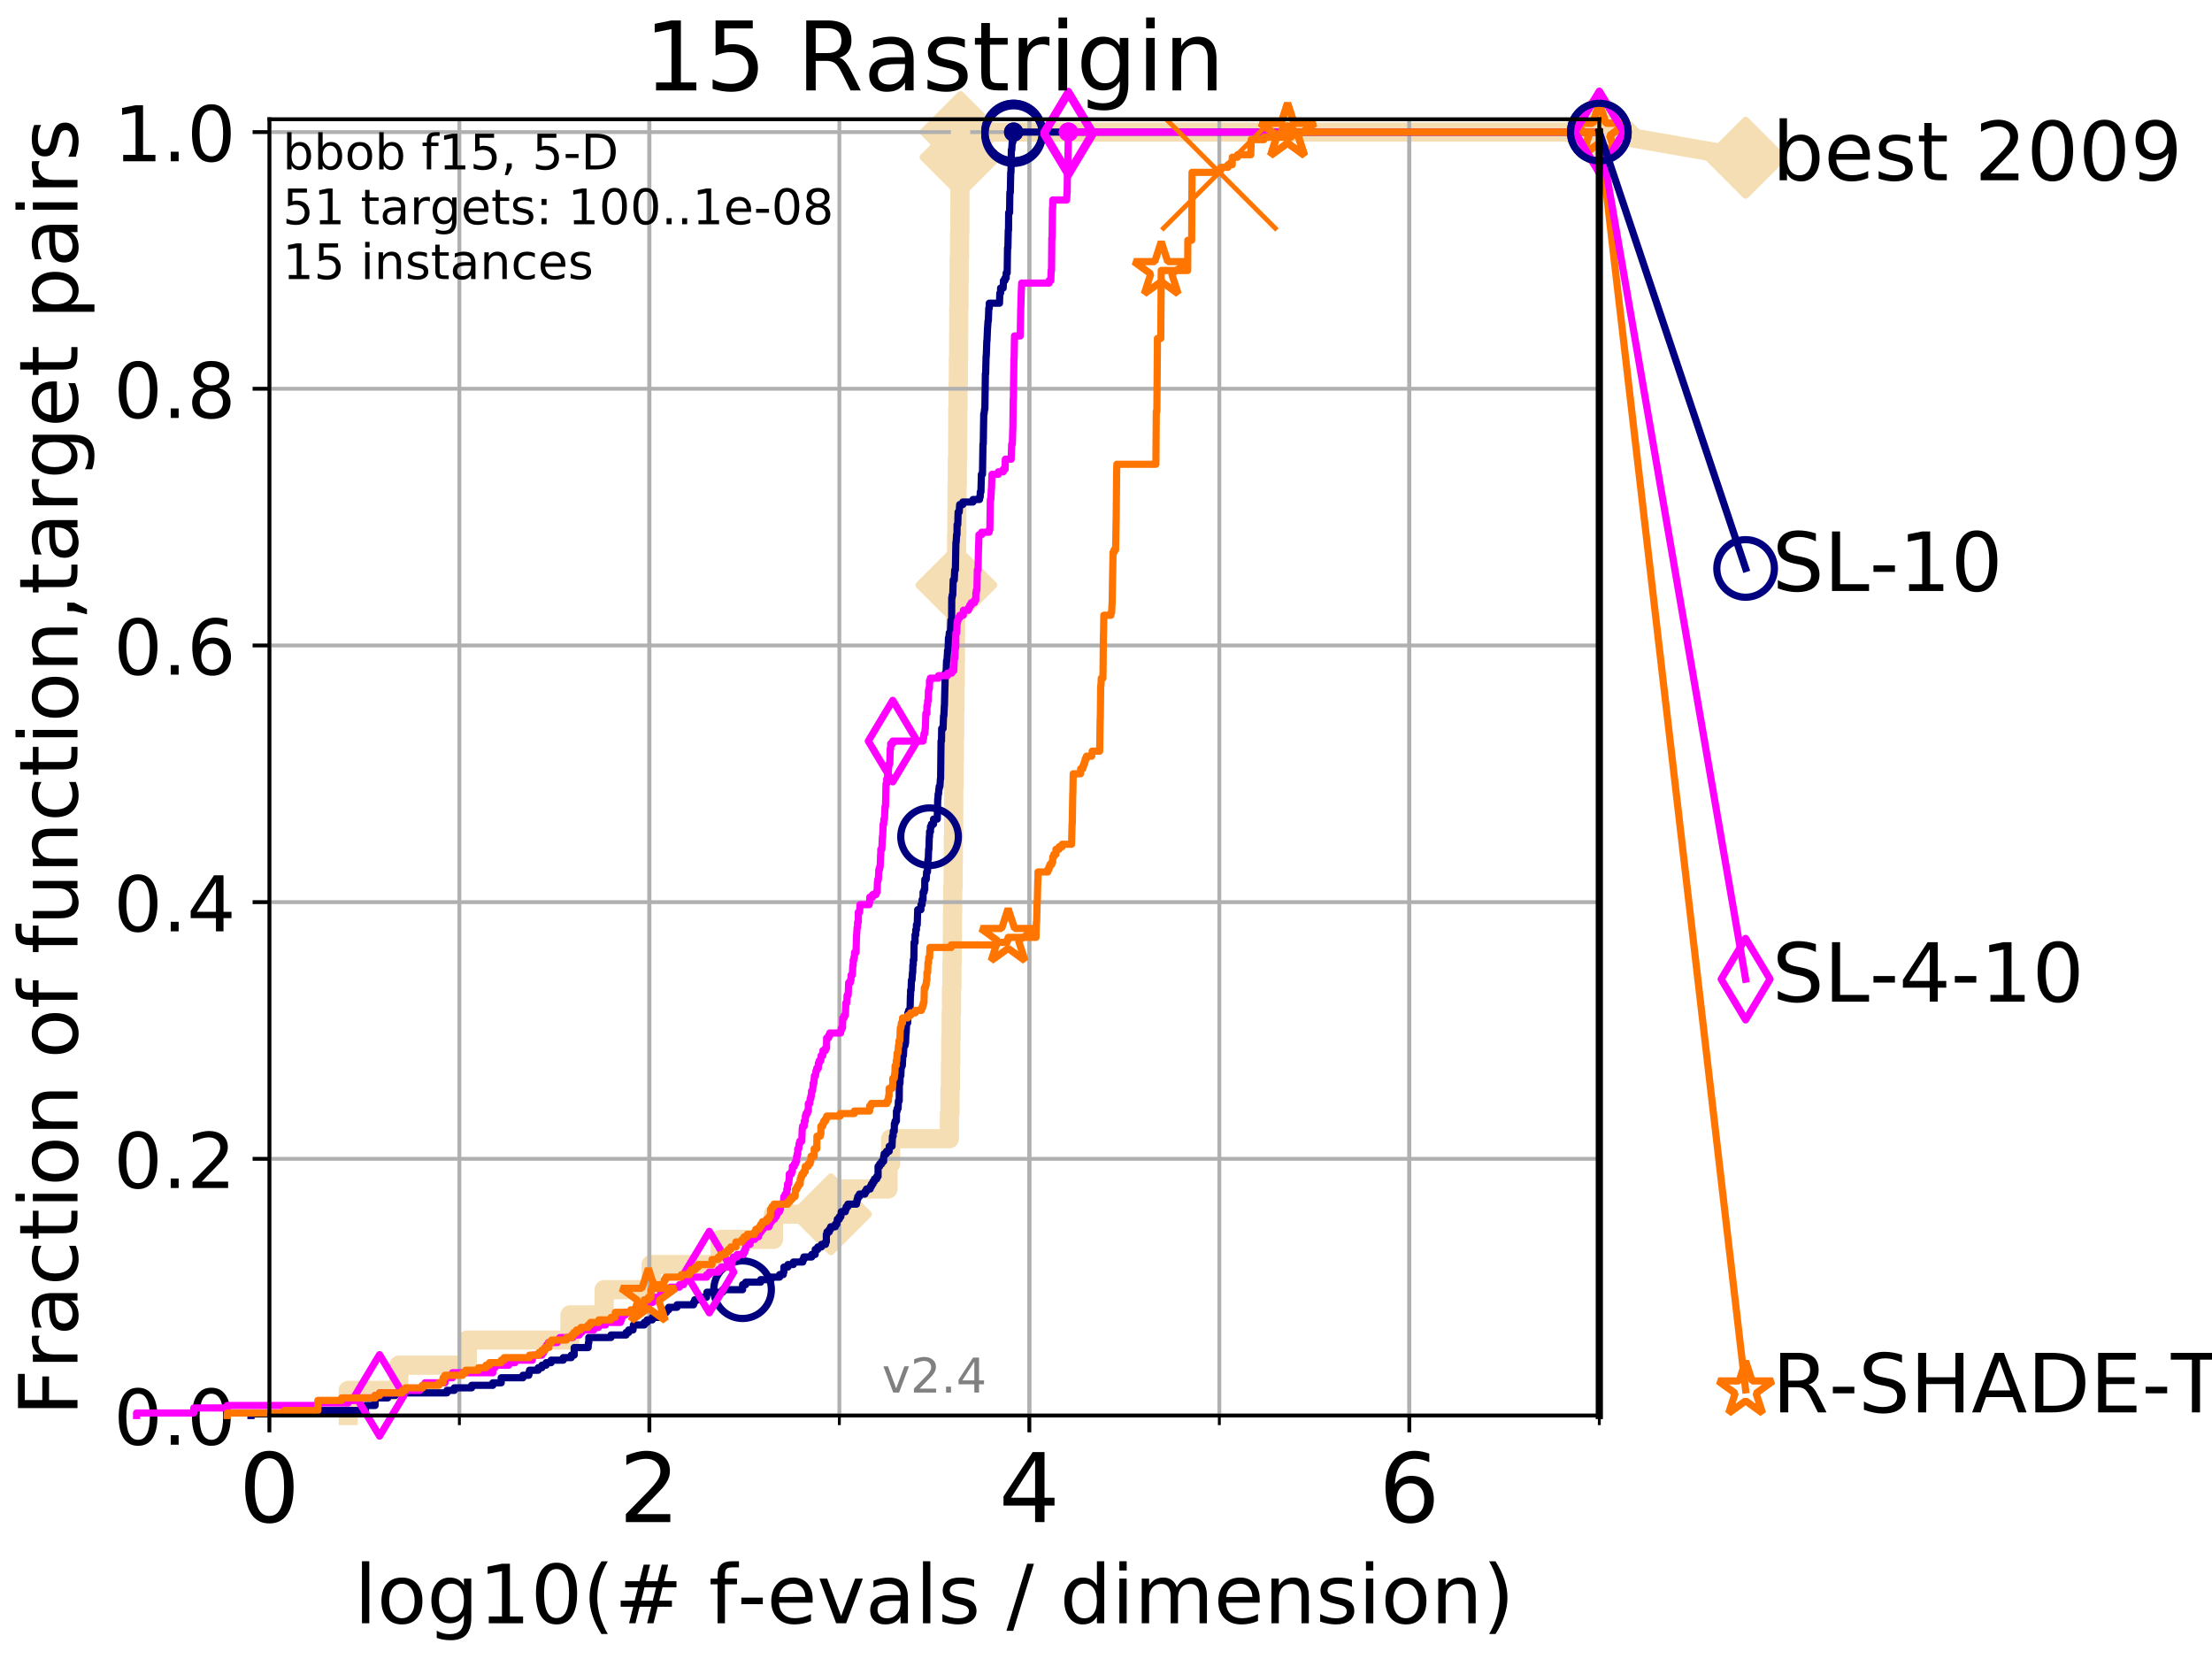 <?xml version="1.0" encoding="utf-8" standalone="no"?>
<!DOCTYPE svg PUBLIC "-//W3C//DTD SVG 1.1//EN"
  "http://www.w3.org/Graphics/SVG/1.1/DTD/svg11.dtd">
<!-- Created with matplotlib (http://matplotlib.org/) -->
<svg height="345.6pt" version="1.1" viewBox="0 0 460.8 345.6" width="460.8pt" xmlns="http://www.w3.org/2000/svg" xmlns:xlink="http://www.w3.org/1999/xlink">
 <defs>
  <style type="text/css">
*{stroke-linecap:butt;stroke-linejoin:round;}
  </style>
 </defs>
 <g id="figure_1">
  <g id="patch_1">
   <path d="M 0 345.6 
L 460.8 345.6 
L 460.8 0 
L 0 0 
z
" style="fill:#ffffff;"/>
  </g>
  <g id="axes_1">
   <g id="patch_2">
    <path d="M 56.12 294.88 
L 333.168 294.88 
L 333.168 24.84 
L 56.12 24.84 
z
" style="fill:#ffffff;"/>
   </g>
   <g id="line2d_1">
    <path d="M 72.544 294.88 
L 72.544 289.638 
L 83.082 289.638 
L 83.082 284.395 
L 97.337 284.395 
L 97.337 279.153 
L 118.735 279.153 
L 118.735 273.91 
L 125.854 273.91 
L 125.854 268.668 
L 135.651 268.668 
L 135.651 263.425 
L 150.036 263.425 
L 150.036 258.183 
L 161.137 258.183 
L 161.137 252.94 
L 173.109 252.94 
L 173.109 247.698 
L 184.992 247.698 
L 184.992 242.455 
L 185.54 242.455 
L 185.54 237.213 
L 197.776 237.213 
L 197.776 231.97 
L 197.904 231.97 
L 197.904 226.728 
L 198.001 226.728 
L 198.001 221.485 
L 198.067 221.485 
L 198.067 216.243 
L 198.132 216.243 
L 198.132 211 
L 198.214 211 
L 198.214 205.758 
L 198.3 205.758 
L 198.3 200.515 
L 198.377 200.515 
L 198.377 195.273 
L 198.415 195.273 
L 198.415 190.03 
L 198.461 190.03 
L 198.461 184.788 
L 198.562 184.788 
L 198.562 179.546 
L 198.602 179.546 
L 198.602 174.303 
L 198.659 174.303 
L 198.659 169.061 
L 198.686 169.061 
L 198.686 163.818 
L 198.746 163.818 
L 198.746 158.576 
L 198.81 158.576 
L 198.81 153.333 
L 198.877 153.333 
L 198.877 148.091 
L 198.934 148.091 
L 198.934 142.848 
L 198.99 142.848 
L 198.99 137.606 
L 199.039 137.606 
L 199.039 132.363 
L 199.063 132.363 
L 199.063 127.121 
L 199.153 127.121 
L 199.153 121.878 
L 199.228 121.878 
L 199.228 116.636 
L 199.283 116.636 
L 199.283 111.393 
L 199.332 111.393 
L 199.332 106.151 
L 199.37 106.151 
L 199.37 100.908 
L 199.431 100.908 
L 199.431 95.666 
L 199.506 95.666 
L 199.506 90.423 
L 199.52 90.423 
L 199.52 85.181 
L 199.576 85.181 
L 199.576 79.938 
L 199.643 79.938 
L 199.643 74.696 
L 199.697 74.696 
L 199.697 69.453 
L 199.716 69.453 
L 199.716 64.211 
L 199.772 64.211 
L 199.772 58.969 
L 199.813 58.969 
L 199.813 53.726 
L 199.892 53.726 
L 199.892 48.484 
L 199.957 48.484 
L 199.957 43.241 
L 199.972 43.241 
L 199.972 37.999 
L 200.038 37.999 
L 200.038 32.756 
L 200.095 32.756 
L 200.095 27.514 
L 333.168 27.514 
" style="fill:none;stroke:#f5deb3;stroke-linecap:square;stroke-width:4;"/>
   </g>
   <g id="line2d_2">
    <defs>
     <path d="M -0 7.778 
L 7.778 0 
L 0 -7.778 
L -7.778 -0 
z
" id="m002e19ce45" style="stroke:#f5deb3;stroke-linejoin:miter;stroke-width:1.5;"/>
    </defs>
    <g>
     <use style="fill:#f5deb3;stroke:#f5deb3;stroke-linejoin:miter;stroke-width:1.5;" x="173.109" xlink:href="#m002e19ce45" y="252.94"/>
     <use style="fill:#f5deb3;stroke:#f5deb3;stroke-linejoin:miter;stroke-width:1.5;" x="199.228" xlink:href="#m002e19ce45" y="121.878"/>
     <use style="fill:#f5deb3;stroke:#f5deb3;stroke-linejoin:miter;stroke-width:1.5;" x="200.095" xlink:href="#m002e19ce45" y="32.756"/>
     <use style="fill:#f5deb3;stroke:#f5deb3;stroke-linejoin:miter;stroke-width:1.5;" x="200.095" xlink:href="#m002e19ce45" y="27.514"/>
     <use style="fill:#f5deb3;stroke:#f5deb3;stroke-linejoin:miter;stroke-width:1.5;" x="333.168" xlink:href="#m002e19ce45" y="27.514"/>
    </g>
   </g>
   <g id="line2d_3">
    <path style="fill:none;stroke:#f5deb3;stroke-linecap:square;stroke-width:4;"/>
    <g/>
   </g>
   <g id="line2d_4">
    <path d="M 333.168 27.514 
L 363.643 32.861 
" style="fill:none;stroke:#f5deb3;stroke-linecap:square;stroke-width:4;"/>
    <g>
     <use style="fill:#f5deb3;stroke:#f5deb3;stroke-linejoin:miter;stroke-width:1.5;" x="333.168" xlink:href="#m002e19ce45" y="27.514"/>
     <use style="fill:#f5deb3;stroke:#f5deb3;stroke-linejoin:miter;stroke-width:1.5;" x="363.643" xlink:href="#m002e19ce45" y="32.861"/>
    </g>
   </g>
   <g id="matplotlib.axis_1">
    <g id="xtick_1">
     <g id="line2d_5">
      <path clip-path="url(#pcd9bc8a403)" d="M 56.12 294.88 
L 56.12 24.84 
" style="fill:none;stroke:#b0b0b0;stroke-linecap:square;stroke-width:0.8;"/>
     </g>
     <g id="line2d_6">
      <defs>
       <path d="M 0 0 
L 0 3.5 
" id="m25ee2d5f72" style="stroke:#000000;stroke-width:0.8;"/>
      </defs>
      <g>
       <use style="stroke:#000000;stroke-width:0.8;" x="56.12" xlink:href="#m25ee2d5f72" y="294.88"/>
      </g>
     </g>
     <g id="text_1">
      <!-- 0 -->
      <defs>
       <path d="M 31.781 66.406 
Q 24.172 66.406 20.328 58.906 
Q 16.5 51.422 16.5 36.375 
Q 16.5 21.391 20.328 13.891 
Q 24.172 6.391 31.781 6.391 
Q 39.453 6.391 43.281 13.891 
Q 47.125 21.391 47.125 36.375 
Q 47.125 51.422 43.281 58.906 
Q 39.453 66.406 31.781 66.406 
z
M 31.781 74.219 
Q 44.047 74.219 50.516 64.516 
Q 56.984 54.828 56.984 36.375 
Q 56.984 17.969 50.516 8.266 
Q 44.047 -1.422 31.781 -1.422 
Q 19.531 -1.422 13.062 8.266 
Q 6.594 17.969 6.594 36.375 
Q 6.594 54.828 13.062 64.516 
Q 19.531 74.219 31.781 74.219 
z
" id="DejaVuSans-30"/>
      </defs>
      <g transform="translate(49.758 317.077)scale(0.2 -0.2)">
       <use xlink:href="#DejaVuSans-30"/>
      </g>
     </g>
    </g>
    <g id="xtick_2">
     <g id="line2d_7">
      <path clip-path="url(#pcd9bc8a403)" d="M 135.277 294.88 
L 135.277 24.84 
" style="fill:none;stroke:#b0b0b0;stroke-linecap:square;stroke-width:0.8;"/>
     </g>
     <g id="line2d_8">
      <g>
       <use style="stroke:#000000;stroke-width:0.8;" x="135.277" xlink:href="#m25ee2d5f72" y="294.88"/>
      </g>
     </g>
     <g id="text_2">
      <!-- 2 -->
      <defs>
       <path d="M 19.188 8.297 
L 53.609 8.297 
L 53.609 0 
L 7.328 0 
L 7.328 8.297 
Q 12.938 14.109 22.625 23.891 
Q 32.328 33.688 34.812 36.531 
Q 39.547 41.844 41.422 45.531 
Q 43.312 49.219 43.312 52.781 
Q 43.312 58.594 39.234 62.25 
Q 35.156 65.922 28.609 65.922 
Q 23.969 65.922 18.812 64.312 
Q 13.672 62.703 7.812 59.422 
L 7.812 69.391 
Q 13.766 71.781 18.938 73 
Q 24.125 74.219 28.422 74.219 
Q 39.75 74.219 46.484 68.547 
Q 53.219 62.891 53.219 53.422 
Q 53.219 48.922 51.531 44.891 
Q 49.859 40.875 45.406 35.406 
Q 44.188 33.984 37.641 27.219 
Q 31.109 20.453 19.188 8.297 
z
" id="DejaVuSans-32"/>
      </defs>
      <g transform="translate(128.914 317.077)scale(0.2 -0.2)">
       <use xlink:href="#DejaVuSans-32"/>
      </g>
     </g>
    </g>
    <g id="xtick_3">
     <g id="line2d_9">
      <path clip-path="url(#pcd9bc8a403)" d="M 214.433 294.88 
L 214.433 24.84 
" style="fill:none;stroke:#b0b0b0;stroke-linecap:square;stroke-width:0.8;"/>
     </g>
     <g id="line2d_10">
      <g>
       <use style="stroke:#000000;stroke-width:0.8;" x="214.433" xlink:href="#m25ee2d5f72" y="294.88"/>
      </g>
     </g>
     <g id="text_3">
      <!-- 4 -->
      <defs>
       <path d="M 37.797 64.312 
L 12.891 25.391 
L 37.797 25.391 
z
M 35.203 72.906 
L 47.609 72.906 
L 47.609 25.391 
L 58.016 25.391 
L 58.016 17.188 
L 47.609 17.188 
L 47.609 0 
L 37.797 0 
L 37.797 17.188 
L 4.891 17.188 
L 4.891 26.703 
z
" id="DejaVuSans-34"/>
      </defs>
      <g transform="translate(208.071 317.077)scale(0.2 -0.2)">
       <use xlink:href="#DejaVuSans-34"/>
      </g>
     </g>
    </g>
    <g id="xtick_4">
     <g id="line2d_11">
      <path clip-path="url(#pcd9bc8a403)" d="M 293.59 294.88 
L 293.59 24.84 
" style="fill:none;stroke:#b0b0b0;stroke-linecap:square;stroke-width:0.8;"/>
     </g>
     <g id="line2d_12">
      <g>
       <use style="stroke:#000000;stroke-width:0.8;" x="293.59" xlink:href="#m25ee2d5f72" y="294.88"/>
      </g>
     </g>
     <g id="text_4">
      <!-- 6 -->
      <defs>
       <path d="M 33.016 40.375 
Q 26.375 40.375 22.484 35.828 
Q 18.609 31.297 18.609 23.391 
Q 18.609 15.531 22.484 10.953 
Q 26.375 6.391 33.016 6.391 
Q 39.656 6.391 43.531 10.953 
Q 47.406 15.531 47.406 23.391 
Q 47.406 31.297 43.531 35.828 
Q 39.656 40.375 33.016 40.375 
z
M 52.594 71.297 
L 52.594 62.312 
Q 48.875 64.062 45.094 64.984 
Q 41.312 65.922 37.594 65.922 
Q 27.828 65.922 22.672 59.328 
Q 17.531 52.734 16.797 39.406 
Q 19.672 43.656 24.016 45.922 
Q 28.375 48.188 33.594 48.188 
Q 44.578 48.188 50.953 41.516 
Q 57.328 34.859 57.328 23.391 
Q 57.328 12.156 50.688 5.359 
Q 44.047 -1.422 33.016 -1.422 
Q 20.359 -1.422 13.672 8.266 
Q 6.984 17.969 6.984 36.375 
Q 6.984 53.656 15.188 63.938 
Q 23.391 74.219 37.203 74.219 
Q 40.922 74.219 44.703 73.484 
Q 48.484 72.75 52.594 71.297 
z
" id="DejaVuSans-36"/>
      </defs>
      <g transform="translate(287.227 317.077)scale(0.2 -0.2)">
       <use xlink:href="#DejaVuSans-36"/>
      </g>
     </g>
    </g>
    <g id="xtick_5">
     <g id="line2d_13">
      <path clip-path="url(#pcd9bc8a403)" d="M 56.12 294.88 
L 56.12 24.84 
" style="fill:none;stroke:#b0b0b0;stroke-linecap:square;stroke-width:0.8;"/>
     </g>
     <g id="line2d_14">
      <defs>
       <path d="M 0 0 
L 0 2 
" id="m7dfff762c1" style="stroke:#000000;stroke-width:0.6;"/>
      </defs>
      <g>
       <use style="stroke:#000000;stroke-width:0.6;" x="56.12" xlink:href="#m7dfff762c1" y="294.88"/>
      </g>
     </g>
    </g>
    <g id="xtick_6">
     <g id="line2d_15">
      <path clip-path="url(#pcd9bc8a403)" d="M 95.698 294.88 
L 95.698 24.84 
" style="fill:none;stroke:#b0b0b0;stroke-linecap:square;stroke-width:0.8;"/>
     </g>
     <g id="line2d_16">
      <g>
       <use style="stroke:#000000;stroke-width:0.6;" x="95.698" xlink:href="#m7dfff762c1" y="294.88"/>
      </g>
     </g>
    </g>
    <g id="xtick_7">
     <g id="line2d_17">
      <path clip-path="url(#pcd9bc8a403)" d="M 135.277 294.88 
L 135.277 24.84 
" style="fill:none;stroke:#b0b0b0;stroke-linecap:square;stroke-width:0.8;"/>
     </g>
     <g id="line2d_18">
      <g>
       <use style="stroke:#000000;stroke-width:0.6;" x="135.277" xlink:href="#m7dfff762c1" y="294.88"/>
      </g>
     </g>
    </g>
    <g id="xtick_8">
     <g id="line2d_19">
      <path clip-path="url(#pcd9bc8a403)" d="M 174.855 294.88 
L 174.855 24.84 
" style="fill:none;stroke:#b0b0b0;stroke-linecap:square;stroke-width:0.8;"/>
     </g>
     <g id="line2d_20">
      <g>
       <use style="stroke:#000000;stroke-width:0.6;" x="174.855" xlink:href="#m7dfff762c1" y="294.88"/>
      </g>
     </g>
    </g>
    <g id="xtick_9">
     <g id="line2d_21">
      <path clip-path="url(#pcd9bc8a403)" d="M 214.433 294.88 
L 214.433 24.84 
" style="fill:none;stroke:#b0b0b0;stroke-linecap:square;stroke-width:0.8;"/>
     </g>
     <g id="line2d_22">
      <g>
       <use style="stroke:#000000;stroke-width:0.6;" x="214.433" xlink:href="#m7dfff762c1" y="294.88"/>
      </g>
     </g>
    </g>
    <g id="xtick_10">
     <g id="line2d_23">
      <path clip-path="url(#pcd9bc8a403)" d="M 254.011 294.88 
L 254.011 24.84 
" style="fill:none;stroke:#b0b0b0;stroke-linecap:square;stroke-width:0.8;"/>
     </g>
     <g id="line2d_24">
      <g>
       <use style="stroke:#000000;stroke-width:0.6;" x="254.011" xlink:href="#m7dfff762c1" y="294.88"/>
      </g>
     </g>
    </g>
    <g id="xtick_11">
     <g id="line2d_25">
      <path clip-path="url(#pcd9bc8a403)" d="M 293.59 294.88 
L 293.59 24.84 
" style="fill:none;stroke:#b0b0b0;stroke-linecap:square;stroke-width:0.8;"/>
     </g>
     <g id="line2d_26">
      <g>
       <use style="stroke:#000000;stroke-width:0.6;" x="293.59" xlink:href="#m7dfff762c1" y="294.88"/>
      </g>
     </g>
    </g>
    <g id="xtick_12">
     <g id="line2d_27">
      <path clip-path="url(#pcd9bc8a403)" d="M 333.168 294.88 
L 333.168 24.84 
" style="fill:none;stroke:#b0b0b0;stroke-linecap:square;stroke-width:0.8;"/>
     </g>
     <g id="line2d_28">
      <g>
       <use style="stroke:#000000;stroke-width:0.6;" x="333.168" xlink:href="#m7dfff762c1" y="294.88"/>
      </g>
     </g>
    </g>
    <g id="text_5">
     <!-- log10(# f-evals / dimension) -->
     <defs>
      <path d="M 9.422 75.984 
L 18.406 75.984 
L 18.406 0 
L 9.422 0 
z
" id="DejaVuSans-6c"/>
      <path d="M 30.609 48.391 
Q 23.391 48.391 19.188 42.75 
Q 14.984 37.109 14.984 27.297 
Q 14.984 17.484 19.156 11.844 
Q 23.344 6.203 30.609 6.203 
Q 37.797 6.203 41.984 11.859 
Q 46.188 17.531 46.188 27.297 
Q 46.188 37.016 41.984 42.703 
Q 37.797 48.391 30.609 48.391 
z
M 30.609 56 
Q 42.328 56 49.016 48.375 
Q 55.719 40.766 55.719 27.297 
Q 55.719 13.875 49.016 6.219 
Q 42.328 -1.422 30.609 -1.422 
Q 18.844 -1.422 12.172 6.219 
Q 5.516 13.875 5.516 27.297 
Q 5.516 40.766 12.172 48.375 
Q 18.844 56 30.609 56 
z
" id="DejaVuSans-6f"/>
      <path d="M 45.406 27.984 
Q 45.406 37.75 41.375 43.109 
Q 37.359 48.484 30.078 48.484 
Q 22.859 48.484 18.828 43.109 
Q 14.797 37.75 14.797 27.984 
Q 14.797 18.266 18.828 12.891 
Q 22.859 7.516 30.078 7.516 
Q 37.359 7.516 41.375 12.891 
Q 45.406 18.266 45.406 27.984 
z
M 54.391 6.781 
Q 54.391 -7.172 48.188 -13.984 
Q 42 -20.797 29.203 -20.797 
Q 24.469 -20.797 20.266 -20.094 
Q 16.062 -19.391 12.109 -17.922 
L 12.109 -9.188 
Q 16.062 -11.328 19.922 -12.344 
Q 23.781 -13.375 27.781 -13.375 
Q 36.625 -13.375 41.016 -8.766 
Q 45.406 -4.156 45.406 5.172 
L 45.406 9.625 
Q 42.625 4.781 38.281 2.391 
Q 33.938 0 27.875 0 
Q 17.828 0 11.672 7.656 
Q 5.516 15.328 5.516 27.984 
Q 5.516 40.672 11.672 48.328 
Q 17.828 56 27.875 56 
Q 33.938 56 38.281 53.609 
Q 42.625 51.219 45.406 46.391 
L 45.406 54.688 
L 54.391 54.688 
z
" id="DejaVuSans-67"/>
      <path d="M 12.406 8.297 
L 28.516 8.297 
L 28.516 63.922 
L 10.984 60.406 
L 10.984 69.391 
L 28.422 72.906 
L 38.281 72.906 
L 38.281 8.297 
L 54.391 8.297 
L 54.391 0 
L 12.406 0 
z
" id="DejaVuSans-31"/>
      <path d="M 31 75.875 
Q 24.469 64.656 21.281 53.656 
Q 18.109 42.672 18.109 31.391 
Q 18.109 20.125 21.312 9.062 
Q 24.516 -2 31 -13.188 
L 23.188 -13.188 
Q 15.875 -1.703 12.234 9.375 
Q 8.594 20.453 8.594 31.391 
Q 8.594 42.281 12.203 53.312 
Q 15.828 64.359 23.188 75.875 
z
" id="DejaVuSans-28"/>
      <path d="M 51.125 44 
L 36.922 44 
L 32.812 27.688 
L 47.125 27.688 
z
M 43.797 71.781 
L 38.719 51.516 
L 52.984 51.516 
L 58.109 71.781 
L 65.922 71.781 
L 60.891 51.516 
L 76.125 51.516 
L 76.125 44 
L 58.984 44 
L 54.984 27.688 
L 70.516 27.688 
L 70.516 20.219 
L 53.078 20.219 
L 48 0 
L 40.188 0 
L 45.219 20.219 
L 30.906 20.219 
L 25.875 0 
L 18.016 0 
L 23.094 20.219 
L 7.719 20.219 
L 7.719 27.688 
L 24.906 27.688 
L 29 44 
L 13.281 44 
L 13.281 51.516 
L 30.906 51.516 
L 35.891 71.781 
z
" id="DejaVuSans-23"/>
      <path id="DejaVuSans-20"/>
      <path d="M 37.109 75.984 
L 37.109 68.5 
L 28.516 68.5 
Q 23.688 68.5 21.797 66.547 
Q 19.922 64.594 19.922 59.516 
L 19.922 54.688 
L 34.719 54.688 
L 34.719 47.703 
L 19.922 47.703 
L 19.922 0 
L 10.891 0 
L 10.891 47.703 
L 2.297 47.703 
L 2.297 54.688 
L 10.891 54.688 
L 10.891 58.5 
Q 10.891 67.625 15.141 71.797 
Q 19.391 75.984 28.609 75.984 
z
" id="DejaVuSans-66"/>
      <path d="M 4.891 31.391 
L 31.203 31.391 
L 31.203 23.391 
L 4.891 23.391 
z
" id="DejaVuSans-2d"/>
      <path d="M 56.203 29.594 
L 56.203 25.203 
L 14.891 25.203 
Q 15.484 15.922 20.484 11.062 
Q 25.484 6.203 34.422 6.203 
Q 39.594 6.203 44.453 7.469 
Q 49.312 8.734 54.109 11.281 
L 54.109 2.781 
Q 49.266 0.734 44.188 -0.344 
Q 39.109 -1.422 33.891 -1.422 
Q 20.797 -1.422 13.156 6.188 
Q 5.516 13.812 5.516 26.812 
Q 5.516 40.234 12.766 48.109 
Q 20.016 56 32.328 56 
Q 43.359 56 49.781 48.891 
Q 56.203 41.797 56.203 29.594 
z
M 47.219 32.234 
Q 47.125 39.594 43.094 43.984 
Q 39.062 48.391 32.422 48.391 
Q 24.906 48.391 20.391 44.141 
Q 15.875 39.891 15.188 32.172 
z
" id="DejaVuSans-65"/>
      <path d="M 2.984 54.688 
L 12.5 54.688 
L 29.594 8.797 
L 46.688 54.688 
L 56.203 54.688 
L 35.688 0 
L 23.484 0 
z
" id="DejaVuSans-76"/>
      <path d="M 34.281 27.484 
Q 23.391 27.484 19.188 25 
Q 14.984 22.516 14.984 16.5 
Q 14.984 11.719 18.141 8.906 
Q 21.297 6.109 26.703 6.109 
Q 34.188 6.109 38.703 11.406 
Q 43.219 16.703 43.219 25.484 
L 43.219 27.484 
z
M 52.203 31.203 
L 52.203 0 
L 43.219 0 
L 43.219 8.297 
Q 40.141 3.328 35.547 0.953 
Q 30.953 -1.422 24.312 -1.422 
Q 15.922 -1.422 10.953 3.297 
Q 6 8.016 6 15.922 
Q 6 25.141 12.172 29.828 
Q 18.359 34.516 30.609 34.516 
L 43.219 34.516 
L 43.219 35.406 
Q 43.219 41.609 39.141 45 
Q 35.062 48.391 27.688 48.391 
Q 23 48.391 18.547 47.266 
Q 14.109 46.141 10.016 43.891 
L 10.016 52.203 
Q 14.938 54.109 19.578 55.047 
Q 24.219 56 28.609 56 
Q 40.484 56 46.344 49.844 
Q 52.203 43.703 52.203 31.203 
z
" id="DejaVuSans-61"/>
      <path d="M 44.281 53.078 
L 44.281 44.578 
Q 40.484 46.531 36.375 47.5 
Q 32.281 48.484 27.875 48.484 
Q 21.188 48.484 17.844 46.438 
Q 14.5 44.391 14.5 40.281 
Q 14.5 37.156 16.891 35.375 
Q 19.281 33.594 26.516 31.984 
L 29.594 31.297 
Q 39.156 29.25 43.188 25.516 
Q 47.219 21.781 47.219 15.094 
Q 47.219 7.469 41.188 3.016 
Q 35.156 -1.422 24.609 -1.422 
Q 20.219 -1.422 15.453 -0.562 
Q 10.688 0.297 5.422 2 
L 5.422 11.281 
Q 10.406 8.688 15.234 7.391 
Q 20.062 6.109 24.812 6.109 
Q 31.156 6.109 34.562 8.281 
Q 37.984 10.453 37.984 14.406 
Q 37.984 18.062 35.516 20.016 
Q 33.062 21.969 24.703 23.781 
L 21.578 24.516 
Q 13.234 26.266 9.516 29.906 
Q 5.812 33.547 5.812 39.891 
Q 5.812 47.609 11.281 51.797 
Q 16.75 56 26.812 56 
Q 31.781 56 36.172 55.266 
Q 40.578 54.547 44.281 53.078 
z
" id="DejaVuSans-73"/>
      <path d="M 25.391 72.906 
L 33.688 72.906 
L 8.297 -9.281 
L 0 -9.281 
z
" id="DejaVuSans-2f"/>
      <path d="M 45.406 46.391 
L 45.406 75.984 
L 54.391 75.984 
L 54.391 0 
L 45.406 0 
L 45.406 8.203 
Q 42.578 3.328 38.25 0.953 
Q 33.938 -1.422 27.875 -1.422 
Q 17.969 -1.422 11.734 6.484 
Q 5.516 14.406 5.516 27.297 
Q 5.516 40.188 11.734 48.094 
Q 17.969 56 27.875 56 
Q 33.938 56 38.25 53.625 
Q 42.578 51.266 45.406 46.391 
z
M 14.797 27.297 
Q 14.797 17.391 18.875 11.75 
Q 22.953 6.109 30.078 6.109 
Q 37.203 6.109 41.297 11.75 
Q 45.406 17.391 45.406 27.297 
Q 45.406 37.203 41.297 42.844 
Q 37.203 48.484 30.078 48.484 
Q 22.953 48.484 18.875 42.844 
Q 14.797 37.203 14.797 27.297 
z
" id="DejaVuSans-64"/>
      <path d="M 9.422 54.688 
L 18.406 54.688 
L 18.406 0 
L 9.422 0 
z
M 9.422 75.984 
L 18.406 75.984 
L 18.406 64.594 
L 9.422 64.594 
z
" id="DejaVuSans-69"/>
      <path d="M 52 44.188 
Q 55.375 50.25 60.062 53.125 
Q 64.75 56 71.094 56 
Q 79.641 56 84.281 50.016 
Q 88.922 44.047 88.922 33.016 
L 88.922 0 
L 79.891 0 
L 79.891 32.719 
Q 79.891 40.578 77.094 44.375 
Q 74.312 48.188 68.609 48.188 
Q 61.625 48.188 57.562 43.547 
Q 53.516 38.922 53.516 30.906 
L 53.516 0 
L 44.484 0 
L 44.484 32.719 
Q 44.484 40.625 41.703 44.406 
Q 38.922 48.188 33.109 48.188 
Q 26.219 48.188 22.156 43.531 
Q 18.109 38.875 18.109 30.906 
L 18.109 0 
L 9.078 0 
L 9.078 54.688 
L 18.109 54.688 
L 18.109 46.188 
Q 21.188 51.219 25.484 53.609 
Q 29.781 56 35.688 56 
Q 41.656 56 45.828 52.969 
Q 50 49.953 52 44.188 
z
" id="DejaVuSans-6d"/>
      <path d="M 54.891 33.016 
L 54.891 0 
L 45.906 0 
L 45.906 32.719 
Q 45.906 40.484 42.875 44.328 
Q 39.844 48.188 33.797 48.188 
Q 26.516 48.188 22.312 43.547 
Q 18.109 38.922 18.109 30.906 
L 18.109 0 
L 9.078 0 
L 9.078 54.688 
L 18.109 54.688 
L 18.109 46.188 
Q 21.344 51.125 25.703 53.562 
Q 30.078 56 35.797 56 
Q 45.219 56 50.047 50.172 
Q 54.891 44.344 54.891 33.016 
z
" id="DejaVuSans-6e"/>
      <path d="M 8.016 75.875 
L 15.828 75.875 
Q 23.141 64.359 26.781 53.312 
Q 30.422 42.281 30.422 31.391 
Q 30.422 20.453 26.781 9.375 
Q 23.141 -1.703 15.828 -13.188 
L 8.016 -13.188 
Q 14.5 -2 17.703 9.062 
Q 20.906 20.125 20.906 31.391 
Q 20.906 42.672 17.703 53.656 
Q 14.5 64.656 8.016 75.875 
z
" id="DejaVuSans-29"/>
     </defs>
     <g transform="translate(73.803 338.154)scale(0.17 -0.17)">
      <use xlink:href="#DejaVuSans-6c"/>
      <use x="27.783" xlink:href="#DejaVuSans-6f"/>
      <use x="88.965" xlink:href="#DejaVuSans-67"/>
      <use x="152.441" xlink:href="#DejaVuSans-31"/>
      <use x="216.064" xlink:href="#DejaVuSans-30"/>
      <use x="279.688" xlink:href="#DejaVuSans-28"/>
      <use x="318.701" xlink:href="#DejaVuSans-23"/>
      <use x="402.49" xlink:href="#DejaVuSans-20"/>
      <use x="434.277" xlink:href="#DejaVuSans-66"/>
      <use x="469.404" xlink:href="#DejaVuSans-2d"/>
      <use x="505.488" xlink:href="#DejaVuSans-65"/>
      <use x="567.012" xlink:href="#DejaVuSans-76"/>
      <use x="626.191" xlink:href="#DejaVuSans-61"/>
      <use x="687.471" xlink:href="#DejaVuSans-6c"/>
      <use x="715.254" xlink:href="#DejaVuSans-73"/>
      <use x="767.354" xlink:href="#DejaVuSans-20"/>
      <use x="799.141" xlink:href="#DejaVuSans-2f"/>
      <use x="832.832" xlink:href="#DejaVuSans-20"/>
      <use x="864.619" xlink:href="#DejaVuSans-64"/>
      <use x="928.096" xlink:href="#DejaVuSans-69"/>
      <use x="955.879" xlink:href="#DejaVuSans-6d"/>
      <use x="1053.291" xlink:href="#DejaVuSans-65"/>
      <use x="1114.814" xlink:href="#DejaVuSans-6e"/>
      <use x="1178.193" xlink:href="#DejaVuSans-73"/>
      <use x="1230.293" xlink:href="#DejaVuSans-69"/>
      <use x="1258.076" xlink:href="#DejaVuSans-6f"/>
      <use x="1319.258" xlink:href="#DejaVuSans-6e"/>
      <use x="1382.637" xlink:href="#DejaVuSans-29"/>
     </g>
    </g>
   </g>
   <g id="matplotlib.axis_2">
    <g id="ytick_1">
     <g id="line2d_29">
      <path clip-path="url(#pcd9bc8a403)" d="M 56.12 294.88 
L 333.168 294.88 
" style="fill:none;stroke:#b0b0b0;stroke-linecap:square;stroke-width:0.8;"/>
     </g>
     <g id="line2d_30">
      <defs>
       <path d="M 0 0 
L -3.5 0 
" id="mfa0fbc8a7a" style="stroke:#000000;stroke-width:0.8;"/>
      </defs>
      <g>
       <use style="stroke:#000000;stroke-width:0.8;" x="56.12" xlink:href="#mfa0fbc8a7a" y="294.88"/>
      </g>
     </g>
     <g id="text_6">
      <!-- 0.0 -->
      <defs>
       <path d="M 10.688 12.406 
L 21 12.406 
L 21 0 
L 10.688 0 
z
" id="DejaVuSans-2e"/>
      </defs>
      <g transform="translate(23.675 300.959)scale(0.16 -0.16)">
       <use xlink:href="#DejaVuSans-30"/>
       <use x="63.623" xlink:href="#DejaVuSans-2e"/>
       <use x="95.41" xlink:href="#DejaVuSans-30"/>
      </g>
     </g>
    </g>
    <g id="ytick_2">
     <g id="line2d_31">
      <path clip-path="url(#pcd9bc8a403)" d="M 56.12 241.407 
L 333.168 241.407 
" style="fill:none;stroke:#b0b0b0;stroke-linecap:square;stroke-width:0.8;"/>
     </g>
     <g id="line2d_32">
      <g>
       <use style="stroke:#000000;stroke-width:0.8;" x="56.12" xlink:href="#mfa0fbc8a7a" y="241.407"/>
      </g>
     </g>
     <g id="text_7">
      <!-- 0.2 -->
      <g transform="translate(23.675 247.485)scale(0.16 -0.16)">
       <use xlink:href="#DejaVuSans-30"/>
       <use x="63.623" xlink:href="#DejaVuSans-2e"/>
       <use x="95.41" xlink:href="#DejaVuSans-32"/>
      </g>
     </g>
    </g>
    <g id="ytick_3">
     <g id="line2d_33">
      <path clip-path="url(#pcd9bc8a403)" d="M 56.12 187.933 
L 333.168 187.933 
" style="fill:none;stroke:#b0b0b0;stroke-linecap:square;stroke-width:0.8;"/>
     </g>
     <g id="line2d_34">
      <g>
       <use style="stroke:#000000;stroke-width:0.8;" x="56.12" xlink:href="#mfa0fbc8a7a" y="187.933"/>
      </g>
     </g>
     <g id="text_8">
      <!-- 0.4 -->
      <g transform="translate(23.675 194.012)scale(0.16 -0.16)">
       <use xlink:href="#DejaVuSans-30"/>
       <use x="63.623" xlink:href="#DejaVuSans-2e"/>
       <use x="95.41" xlink:href="#DejaVuSans-34"/>
      </g>
     </g>
    </g>
    <g id="ytick_4">
     <g id="line2d_35">
      <path clip-path="url(#pcd9bc8a403)" d="M 56.12 134.46 
L 333.168 134.46 
" style="fill:none;stroke:#b0b0b0;stroke-linecap:square;stroke-width:0.8;"/>
     </g>
     <g id="line2d_36">
      <g>
       <use style="stroke:#000000;stroke-width:0.8;" x="56.12" xlink:href="#mfa0fbc8a7a" y="134.46"/>
      </g>
     </g>
     <g id="text_9">
      <!-- 0.6 -->
      <g transform="translate(23.675 140.539)scale(0.16 -0.16)">
       <use xlink:href="#DejaVuSans-30"/>
       <use x="63.623" xlink:href="#DejaVuSans-2e"/>
       <use x="95.41" xlink:href="#DejaVuSans-36"/>
      </g>
     </g>
    </g>
    <g id="ytick_5">
     <g id="line2d_37">
      <path clip-path="url(#pcd9bc8a403)" d="M 56.12 80.987 
L 333.168 80.987 
" style="fill:none;stroke:#b0b0b0;stroke-linecap:square;stroke-width:0.8;"/>
     </g>
     <g id="line2d_38">
      <g>
       <use style="stroke:#000000;stroke-width:0.8;" x="56.12" xlink:href="#mfa0fbc8a7a" y="80.987"/>
      </g>
     </g>
     <g id="text_10">
      <!-- 0.8 -->
      <defs>
       <path d="M 31.781 34.625 
Q 24.75 34.625 20.719 30.859 
Q 16.703 27.094 16.703 20.516 
Q 16.703 13.922 20.719 10.156 
Q 24.75 6.391 31.781 6.391 
Q 38.812 6.391 42.859 10.172 
Q 46.922 13.969 46.922 20.516 
Q 46.922 27.094 42.891 30.859 
Q 38.875 34.625 31.781 34.625 
z
M 21.922 38.812 
Q 15.578 40.375 12.031 44.719 
Q 8.5 49.078 8.5 55.328 
Q 8.5 64.062 14.719 69.141 
Q 20.953 74.219 31.781 74.219 
Q 42.672 74.219 48.875 69.141 
Q 55.078 64.062 55.078 55.328 
Q 55.078 49.078 51.531 44.719 
Q 48 40.375 41.703 38.812 
Q 48.828 37.156 52.797 32.312 
Q 56.781 27.484 56.781 20.516 
Q 56.781 9.906 50.312 4.234 
Q 43.844 -1.422 31.781 -1.422 
Q 19.734 -1.422 13.25 4.234 
Q 6.781 9.906 6.781 20.516 
Q 6.781 27.484 10.781 32.312 
Q 14.797 37.156 21.922 38.812 
z
M 18.312 54.391 
Q 18.312 48.734 21.844 45.562 
Q 25.391 42.391 31.781 42.391 
Q 38.141 42.391 41.719 45.562 
Q 45.312 48.734 45.312 54.391 
Q 45.312 60.062 41.719 63.234 
Q 38.141 66.406 31.781 66.406 
Q 25.391 66.406 21.844 63.234 
Q 18.312 60.062 18.312 54.391 
z
" id="DejaVuSans-38"/>
      </defs>
      <g transform="translate(23.675 87.066)scale(0.16 -0.16)">
       <use xlink:href="#DejaVuSans-30"/>
       <use x="63.623" xlink:href="#DejaVuSans-2e"/>
       <use x="95.41" xlink:href="#DejaVuSans-38"/>
      </g>
     </g>
    </g>
    <g id="ytick_6">
     <g id="line2d_39">
      <path clip-path="url(#pcd9bc8a403)" d="M 56.12 27.514 
L 333.168 27.514 
" style="fill:none;stroke:#b0b0b0;stroke-linecap:square;stroke-width:0.8;"/>
     </g>
     <g id="line2d_40">
      <g>
       <use style="stroke:#000000;stroke-width:0.8;" x="56.12" xlink:href="#mfa0fbc8a7a" y="27.514"/>
      </g>
     </g>
     <g id="text_11">
      <!-- 1.0 -->
      <g transform="translate(23.675 33.592)scale(0.16 -0.16)">
       <use xlink:href="#DejaVuSans-31"/>
       <use x="63.623" xlink:href="#DejaVuSans-2e"/>
       <use x="95.41" xlink:href="#DejaVuSans-30"/>
      </g>
     </g>
    </g>
    <g id="text_12">
     <!-- Fraction of function,target pairs -->
     <defs>
      <path d="M 9.812 72.906 
L 51.703 72.906 
L 51.703 64.594 
L 19.672 64.594 
L 19.672 43.109 
L 48.578 43.109 
L 48.578 34.812 
L 19.672 34.812 
L 19.672 0 
L 9.812 0 
z
" id="DejaVuSans-46"/>
      <path d="M 41.109 46.297 
Q 39.594 47.172 37.812 47.578 
Q 36.031 48 33.891 48 
Q 26.266 48 22.188 43.047 
Q 18.109 38.094 18.109 28.812 
L 18.109 0 
L 9.078 0 
L 9.078 54.688 
L 18.109 54.688 
L 18.109 46.188 
Q 20.953 51.172 25.484 53.578 
Q 30.031 56 36.531 56 
Q 37.453 56 38.578 55.875 
Q 39.703 55.766 41.062 55.516 
z
" id="DejaVuSans-72"/>
      <path d="M 48.781 52.594 
L 48.781 44.188 
Q 44.969 46.297 41.141 47.344 
Q 37.312 48.391 33.406 48.391 
Q 24.656 48.391 19.812 42.844 
Q 14.984 37.312 14.984 27.297 
Q 14.984 17.281 19.812 11.734 
Q 24.656 6.203 33.406 6.203 
Q 37.312 6.203 41.141 7.25 
Q 44.969 8.297 48.781 10.406 
L 48.781 2.094 
Q 45.016 0.344 40.984 -0.531 
Q 36.969 -1.422 32.422 -1.422 
Q 20.062 -1.422 12.781 6.344 
Q 5.516 14.109 5.516 27.297 
Q 5.516 40.672 12.859 48.328 
Q 20.219 56 33.016 56 
Q 37.156 56 41.109 55.141 
Q 45.062 54.297 48.781 52.594 
z
" id="DejaVuSans-63"/>
      <path d="M 18.312 70.219 
L 18.312 54.688 
L 36.812 54.688 
L 36.812 47.703 
L 18.312 47.703 
L 18.312 18.016 
Q 18.312 11.328 20.141 9.422 
Q 21.969 7.516 27.594 7.516 
L 36.812 7.516 
L 36.812 0 
L 27.594 0 
Q 17.188 0 13.234 3.875 
Q 9.281 7.766 9.281 18.016 
L 9.281 47.703 
L 2.688 47.703 
L 2.688 54.688 
L 9.281 54.688 
L 9.281 70.219 
z
" id="DejaVuSans-74"/>
      <path d="M 8.5 21.578 
L 8.5 54.688 
L 17.484 54.688 
L 17.484 21.922 
Q 17.484 14.156 20.5 10.266 
Q 23.531 6.391 29.594 6.391 
Q 36.859 6.391 41.078 11.031 
Q 45.312 15.672 45.312 23.688 
L 45.312 54.688 
L 54.297 54.688 
L 54.297 0 
L 45.312 0 
L 45.312 8.406 
Q 42.047 3.422 37.719 1 
Q 33.406 -1.422 27.688 -1.422 
Q 18.266 -1.422 13.375 4.438 
Q 8.5 10.297 8.5 21.578 
z
M 31.109 56 
z
" id="DejaVuSans-75"/>
      <path d="M 11.719 12.406 
L 22.016 12.406 
L 22.016 4 
L 14.016 -11.625 
L 7.719 -11.625 
L 11.719 4 
z
" id="DejaVuSans-2c"/>
      <path d="M 18.109 8.203 
L 18.109 -20.797 
L 9.078 -20.797 
L 9.078 54.688 
L 18.109 54.688 
L 18.109 46.391 
Q 20.953 51.266 25.266 53.625 
Q 29.594 56 35.594 56 
Q 45.562 56 51.781 48.094 
Q 58.016 40.188 58.016 27.297 
Q 58.016 14.406 51.781 6.484 
Q 45.562 -1.422 35.594 -1.422 
Q 29.594 -1.422 25.266 0.953 
Q 20.953 3.328 18.109 8.203 
z
M 48.688 27.297 
Q 48.688 37.203 44.609 42.844 
Q 40.531 48.484 33.406 48.484 
Q 26.266 48.484 22.188 42.844 
Q 18.109 37.203 18.109 27.297 
Q 18.109 17.391 22.188 11.75 
Q 26.266 6.109 33.406 6.109 
Q 40.531 6.109 44.609 11.75 
Q 48.688 17.391 48.688 27.297 
z
" id="DejaVuSans-70"/>
     </defs>
     <g transform="translate(16.14 294.999)rotate(-90)scale(0.17 -0.17)">
      <use xlink:href="#DejaVuSans-46"/>
      <use x="57.41" xlink:href="#DejaVuSans-72"/>
      <use x="98.523" xlink:href="#DejaVuSans-61"/>
      <use x="159.803" xlink:href="#DejaVuSans-63"/>
      <use x="214.783" xlink:href="#DejaVuSans-74"/>
      <use x="253.992" xlink:href="#DejaVuSans-69"/>
      <use x="281.775" xlink:href="#DejaVuSans-6f"/>
      <use x="342.957" xlink:href="#DejaVuSans-6e"/>
      <use x="406.336" xlink:href="#DejaVuSans-20"/>
      <use x="438.123" xlink:href="#DejaVuSans-6f"/>
      <use x="499.305" xlink:href="#DejaVuSans-66"/>
      <use x="534.51" xlink:href="#DejaVuSans-20"/>
      <use x="566.297" xlink:href="#DejaVuSans-66"/>
      <use x="601.502" xlink:href="#DejaVuSans-75"/>
      <use x="664.881" xlink:href="#DejaVuSans-6e"/>
      <use x="728.26" xlink:href="#DejaVuSans-63"/>
      <use x="783.24" xlink:href="#DejaVuSans-74"/>
      <use x="822.449" xlink:href="#DejaVuSans-69"/>
      <use x="850.232" xlink:href="#DejaVuSans-6f"/>
      <use x="911.414" xlink:href="#DejaVuSans-6e"/>
      <use x="974.793" xlink:href="#DejaVuSans-2c"/>
      <use x="1006.58" xlink:href="#DejaVuSans-74"/>
      <use x="1045.789" xlink:href="#DejaVuSans-61"/>
      <use x="1107.068" xlink:href="#DejaVuSans-72"/>
      <use x="1148.166" xlink:href="#DejaVuSans-67"/>
      <use x="1211.643" xlink:href="#DejaVuSans-65"/>
      <use x="1273.166" xlink:href="#DejaVuSans-74"/>
      <use x="1312.375" xlink:href="#DejaVuSans-20"/>
      <use x="1344.162" xlink:href="#DejaVuSans-70"/>
      <use x="1407.639" xlink:href="#DejaVuSans-61"/>
      <use x="1468.918" xlink:href="#DejaVuSans-69"/>
      <use x="1496.701" xlink:href="#DejaVuSans-72"/>
      <use x="1537.814" xlink:href="#DejaVuSans-73"/>
     </g>
    </g>
   </g>
   <g id="line2d_41">
    <defs>
     <path d="M 0 1.5 
C 0.398 1.5 0.779 1.342 1.061 1.061 
C 1.342 0.779 1.5 0.398 1.5 0 
C 1.5 -0.398 1.342 -0.779 1.061 -1.061 
C 0.779 -1.342 0.398 -1.5 0 -1.5 
C -0.398 -1.5 -0.779 -1.342 -1.061 -1.061 
C -1.342 -0.779 -1.5 -0.398 -1.5 0 
C -1.5 0.398 -1.342 0.779 -1.061 1.061 
C -0.779 1.342 -0.398 1.5 0 1.5 
z
" id="me3af5e0718" style="stroke:#f5deb3;"/>
    </defs>
    <g>
     <use style="fill:#f5deb3;stroke:#f5deb3;" x="200.095" xlink:href="#me3af5e0718" y="27.514"/>
     <use style="fill:#f5deb3;stroke:#f5deb3;" x="200.095" xlink:href="#me3af5e0718" y="27.514"/>
    </g>
   </g>
   <g id="line2d_42">
    <defs>
     <path d="M 0 1.5 
C 0.398 1.5 0.779 1.342 1.061 1.061 
C 1.342 0.779 1.5 0.398 1.5 0 
C 1.5 -0.398 1.342 -0.779 1.061 -1.061 
C 0.779 -1.342 0.398 -1.5 0 -1.5 
C -0.398 -1.5 -0.779 -1.342 -1.061 -1.061 
C -1.342 -0.779 -1.5 -0.398 -1.5 0 
C -1.5 0.398 -1.342 0.779 -1.061 1.061 
C -0.779 1.342 -0.398 1.5 0 1.5 
z
" id="me4b602f8d6" style="stroke:#000080;"/>
    </defs>
    <g>
     <use style="fill:#000080;stroke:#000080;" x="211.156" xlink:href="#me4b602f8d6" y="27.514"/>
     <use style="fill:#000080;stroke:#000080;" x="211.156" xlink:href="#me4b602f8d6" y="27.514"/>
    </g>
   </g>
   <g id="line2d_43">
    <path d="M 52.284 294.88 
L 52.284 294.356 
L 66.223 294.356 
L 66.223 293.832 
L 76.113 293.832 
L 76.113 292.783 
L 78.137 292.783 
L 78.137 291.21 
L 80.787 291.21 
L 80.787 290.686 
L 82.351 290.686 
L 82.351 290.162 
L 93.106 290.162 
L 93.106 289.638 
L 94.635 289.638 
L 94.635 289.113 
L 98.249 289.113 
L 98.249 288.589 
L 102.668 288.589 
L 102.668 288.065 
L 104.41 288.065 
L 104.41 287.016 
L 108.935 287.016 
L 108.935 286.492 
L 110.164 286.492 
L 110.164 285.968 
L 110.311 285.968 
L 110.311 285.444 
L 112.122 285.444 
L 112.122 284.919 
L 112.898 284.919 
L 112.898 284.395 
L 113.76 284.395 
L 113.76 283.871 
L 114.81 283.871 
L 114.81 283.347 
L 117.33 283.347 
L 117.33 282.822 
L 119.003 282.822 
L 119.003 282.298 
L 119.613 282.298 
L 119.613 280.725 
L 122.517 280.725 
L 122.589 279.677 
L 122.661 279.677 
L 122.661 278.628 
L 127.28 278.628 
L 127.28 278.104 
L 130.423 278.104 
L 130.423 277.58 
L 130.962 277.58 
L 130.962 277.056 
L 131.865 277.056 
L 131.949 276.007 
L 134.213 276.007 
L 134.213 275.483 
L 134.788 275.483 
L 134.788 274.959 
L 135.884 274.959 
L 135.884 274.434 
L 137.828 274.434 
L 137.828 273.386 
L 138.835 273.386 
L 138.835 272.862 
L 139.304 272.862 
L 139.304 272.337 
L 141.035 272.337 
L 141.035 271.813 
L 144.478 271.813 
L 144.478 271.289 
L 144.718 271.289 
L 144.718 270.765 
L 146.2 270.765 
L 146.2 270.24 
L 147.191 270.24 
L 147.277 269.192 
L 150.552 269.192 
L 150.552 268.668 
L 154.691 268.668 
L 154.691 267.619 
L 155.334 267.619 
L 155.334 267.095 
L 158.466 267.095 
L 158.466 266.571 
L 160.634 266.571 
L 160.634 266.046 
L 162.403 266.046 
L 162.403 265.522 
L 163.166 265.522 
L 163.166 264.998 
L 163.301 264.998 
L 163.301 263.949 
L 164.136 263.949 
L 164.136 263.425 
L 165.271 263.425 
L 165.271 262.901 
L 167.232 262.901 
L 167.232 262.377 
L 167.461 262.377 
L 167.461 261.852 
L 169.093 261.852 
L 169.093 261.328 
L 169.823 261.328 
L 169.823 260.28 
L 170.362 260.28 
L 170.362 259.755 
L 171.118 259.755 
L 171.118 259.231 
L 171.96 259.231 
L 171.96 258.707 
L 172.142 258.707 
L 172.142 257.134 
L 172.286 257.134 
L 172.286 256.61 
L 172.763 256.61 
L 172.763 256.086 
L 173.044 256.086 
L 173.044 255.561 
L 173.999 255.561 
L 173.999 255.037 
L 174.331 255.037 
L 174.423 253.989 
L 174.845 253.989 
L 174.845 253.464 
L 175.162 253.464 
L 175.263 252.416 
L 176.098 252.416 
L 176.098 251.892 
L 176.279 251.892 
L 176.279 251.367 
L 176.639 251.367 
L 176.639 250.843 
L 178.419 250.843 
L 178.419 250.319 
L 178.555 250.319 
L 178.555 249.795 
L 178.693 249.795 
L 178.693 249.27 
L 179.031 249.27 
L 179.031 248.746 
L 180.175 248.746 
L 180.175 248.222 
L 180.495 248.222 
L 180.495 247.698 
L 181.268 247.698 
L 181.268 247.173 
L 181.538 247.173 
L 181.538 246.649 
L 181.856 246.649 
L 181.856 246.125 
L 182.158 246.125 
L 182.158 245.601 
L 182.634 245.601 
L 182.634 245.076 
L 182.916 245.076 
L 182.916 242.979 
L 183.257 242.979 
L 183.257 242.455 
L 183.672 242.455 
L 183.672 241.931 
L 184.078 241.931 
L 184.078 240.882 
L 184.191 240.882 
L 184.191 240.358 
L 184.665 240.358 
L 184.665 239.834 
L 185.227 239.834 
L 185.248 238.785 
L 185.824 238.785 
L 185.915 236.689 
L 186.057 236.689 
L 186.085 235.64 
L 186.283 235.64 
L 186.316 234.067 
L 186.466 234.067 
L 186.466 233.543 
L 186.731 233.543 
L 186.757 231.446 
L 186.894 231.446 
L 186.894 230.922 
L 187.089 230.922 
L 187.148 229.349 
L 187.319 229.349 
L 187.357 225.679 
L 187.478 225.679 
L 187.506 224.107 
L 187.66 224.107 
L 187.715 222.534 
L 187.777 222.534 
L 187.777 222.01 
L 187.972 222.01 
L 188.07 219.913 
L 188.194 219.913 
L 188.304 217.816 
L 188.53 217.816 
L 188.53 217.291 
L 188.643 217.291 
L 188.729 215.194 
L 188.771 215.194 
L 188.871 213.097 
L 189.08 213.097 
L 189.118 211 
L 189.301 211 
L 189.301 210.476 
L 189.576 210.476 
L 189.658 207.331 
L 189.69 207.331 
L 189.69 206.282 
L 189.801 206.282 
L 189.869 204.185 
L 189.983 204.185 
L 190.081 202.612 
L 190.133 202.612 
L 190.166 201.04 
L 190.25 201.04 
L 190.25 199.991 
L 190.365 199.991 
L 190.426 196.321 
L 190.62 196.321 
L 190.62 194.749 
L 190.769 194.749 
L 190.769 193.7 
L 190.91 193.7 
L 190.91 192.652 
L 191.074 192.652 
L 191.175 189.506 
L 191.837 189.506 
L 191.86 188.458 
L 192.09 188.458 
L 192.09 187.409 
L 192.279 187.409 
L 192.302 185.836 
L 192.516 185.836 
L 192.516 185.312 
L 192.638 185.312 
L 192.652 183.215 
L 192.948 183.215 
L 193.033 181.642 
L 193.202 181.642 
L 193.309 179.021 
L 193.378 179.021 
L 193.452 176.924 
L 193.51 176.924 
L 193.592 174.303 
L 193.645 174.303 
L 193.645 173.255 
L 193.833 173.255 
L 193.833 172.206 
L 194.027 172.206 
L 194.027 171.682 
L 194.472 171.682 
L 194.472 170.633 
L 195.25 170.633 
L 195.345 166.439 
L 195.391 166.439 
L 195.435 165.391 
L 195.518 165.391 
L 195.584 164.342 
L 195.653 164.342 
L 195.653 163.818 
L 195.812 163.818 
L 195.905 162.245 
L 195.95 162.245 
L 196.041 154.382 
L 196.129 154.382 
L 196.17 151.76 
L 196.462 151.76 
L 196.557 149.139 
L 196.621 149.139 
L 196.721 147.042 
L 196.743 147.042 
L 196.846 142.848 
L 196.861 142.848 
L 196.895 140.227 
L 197.088 140.227 
L 197.191 137.606 
L 197.271 137.606 
L 197.374 136.033 
L 197.384 136.033 
L 197.384 135.509 
L 197.501 135.509 
L 197.582 132.887 
L 197.674 132.887 
L 197.753 131.839 
L 197.992 131.839 
L 198.09 129.218 
L 198.239 129.218 
L 198.267 124.499 
L 198.356 124.499 
L 198.356 123.975 
L 198.471 123.975 
L 198.573 120.83 
L 198.789 120.83 
L 198.885 118.733 
L 199.025 118.733 
L 199.135 112.966 
L 199.191 112.966 
L 199.268 111.393 
L 199.358 111.393 
L 199.384 109.296 
L 199.52 109.296 
L 199.593 106.675 
L 199.818 106.675 
L 199.92 105.102 
L 200.571 105.102 
L 200.571 104.578 
L 202.689 104.578 
L 202.689 104.054 
L 204.049 104.054 
L 204.049 103.53 
L 204.191 103.53 
L 204.214 102.481 
L 204.345 102.481 
L 204.444 98.811 
L 204.666 98.811 
L 204.77 92.52 
L 204.833 92.52 
L 204.936 86.229 
L 205.001 86.229 
L 205.111 85.181 
L 205.165 85.181 
L 205.275 77.841 
L 205.333 77.841 
L 205.42 74.172 
L 205.461 74.172 
L 205.57 71.026 
L 205.606 71.026 
L 205.715 68.405 
L 205.722 68.405 
L 205.831 66.832 
L 205.886 66.832 
L 205.981 64.211 
L 206.083 64.211 
L 206.083 63.163 
L 208.217 63.163 
L 208.28 61.066 
L 208.443 61.066 
L 208.443 60.017 
L 208.975 60.017 
L 209.045 58.444 
L 209.352 58.444 
L 209.352 57.92 
L 209.606 57.92 
L 209.606 56.872 
L 209.811 56.872 
L 209.891 51.629 
L 209.962 51.629 
L 210.04 47.959 
L 210.095 47.959 
L 210.127 44.29 
L 210.314 44.29 
L 210.371 40.096 
L 210.47 40.096 
L 210.551 35.902 
L 210.605 35.902 
L 210.685 31.183 
L 210.778 31.183 
L 210.854 29.611 
L 210.994 29.611 
L 211.04 28.038 
L 211.156 28.038 
L 211.156 27.514 
L 333.168 27.514 
L 333.168 27.514 
" style="fill:none;stroke:#000080;stroke-linecap:square;stroke-width:1.5;"/>
   </g>
   <g id="line2d_44">
    <defs>
     <path d="M 0 6 
C 1.591 6 3.117 5.368 4.243 4.243 
C 5.368 3.117 6 1.591 6 0 
C 6 -1.591 5.368 -3.117 4.243 -4.243 
C 3.117 -5.368 1.591 -6 0 -6 
C -1.591 -6 -3.117 -5.368 -4.243 -4.243 
C -5.368 -3.117 -6 -1.591 -6 0 
C -6 1.591 -5.368 3.117 -4.243 4.243 
C -3.117 5.368 -1.591 6 0 6 
z
" id="m44ba62ef1e" style="stroke:#000080;stroke-width:1.5;"/>
    </defs>
    <g>
     <use style="fill-opacity:0;stroke:#000080;stroke-width:1.5;" x="154.691" xlink:href="#m44ba62ef1e" y="268.668"/>
     <use style="fill-opacity:0;stroke:#000080;stroke-width:1.5;" x="193.645" xlink:href="#m44ba62ef1e" y="174.303"/>
     <use style="fill-opacity:0;stroke:#000080;stroke-width:1.5;" x="211.156" xlink:href="#m44ba62ef1e" y="28.038"/>
     <use style="fill-opacity:0;stroke:#000080;stroke-width:1.5;" x="211.156" xlink:href="#m44ba62ef1e" y="27.514"/>
     <use style="fill-opacity:0;stroke:#000080;stroke-width:1.5;" x="211.156" xlink:href="#m44ba62ef1e" y="27.514"/>
     <use style="fill-opacity:0;stroke:#000080;stroke-width:1.5;" x="333.168" xlink:href="#m44ba62ef1e" y="27.514"/>
    </g>
   </g>
   <g id="line2d_45">
    <path style="fill:none;stroke:#000080;stroke-linecap:square;stroke-width:1.5;"/>
    <g/>
   </g>
   <g id="line2d_46">
    <defs>
     <path d="M 0 1.5 
C 0.398 1.5 0.779 1.342 1.061 1.061 
C 1.342 0.779 1.5 0.398 1.5 0 
C 1.5 -0.398 1.342 -0.779 1.061 -1.061 
C 0.779 -1.342 0.398 -1.5 0 -1.5 
C -0.398 -1.5 -0.779 -1.342 -1.061 -1.061 
C -1.342 -0.779 -1.5 -0.398 -1.5 0 
C -1.5 0.398 -1.342 0.779 -1.061 1.061 
C -0.779 1.342 -0.398 1.5 0 1.5 
z
" id="m17f36ebaaf" style="stroke:#ff00ff;"/>
    </defs>
    <g>
     <use style="fill:#ff00ff;stroke:#ff00ff;" x="222.569" xlink:href="#m17f36ebaaf" y="27.514"/>
     <use style="fill:#ff00ff;stroke:#ff00ff;" x="222.569" xlink:href="#m17f36ebaaf" y="27.514"/>
    </g>
   </g>
   <g id="line2d_47">
    <path d="M 28.456 294.88 
L 28.456 294.356 
L 40.37 294.356 
L 40.37 293.307 
L 47.34 293.307 
L 47.34 292.783 
L 66.223 292.783 
L 66.223 292.259 
L 72.544 292.259 
L 72.544 291.735 
L 75.004 291.735 
L 75.004 291.21 
L 78.137 291.21 
L 78.137 290.686 
L 79.067 290.686 
L 79.067 290.162 
L 83.784 290.162 
L 83.784 289.638 
L 87.482 289.638 
L 87.482 289.113 
L 88.027 289.113 
L 88.027 288.589 
L 88.556 288.589 
L 88.556 288.065 
L 92.701 288.065 
L 92.701 287.016 
L 94.265 287.016 
L 94.265 285.968 
L 102.668 285.968 
L 102.668 284.919 
L 103.12 284.919 
L 103.12 284.395 
L 105.991 284.395 
L 105.991 283.871 
L 107.265 283.871 
L 107.265 283.347 
L 110.889 283.347 
L 110.889 282.822 
L 111.031 282.822 
L 111.031 282.298 
L 112.898 282.298 
L 112.898 281.774 
L 113.273 281.774 
L 113.273 281.25 
L 113.518 281.25 
L 113.518 280.725 
L 113.88 280.725 
L 113.88 280.201 
L 114.235 280.201 
L 114.235 279.677 
L 116.116 279.677 
L 116.116 279.153 
L 116.632 279.153 
L 116.632 278.628 
L 119.354 278.628 
L 119.354 278.104 
L 120.69 278.104 
L 120.69 277.58 
L 121.165 277.58 
L 121.165 277.056 
L 123.703 277.056 
L 123.703 276.531 
L 124.685 276.531 
L 124.685 276.007 
L 126.149 276.007 
L 126.149 275.483 
L 129.244 275.483 
L 129.244 274.959 
L 129.486 274.959 
L 129.486 274.434 
L 129.63 274.434 
L 129.63 273.91 
L 130.286 273.91 
L 130.286 273.386 
L 132.523 273.386 
L 132.523 272.862 
L 133.58 272.862 
L 133.58 272.337 
L 134.718 272.337 
L 134.718 271.813 
L 135.104 271.813 
L 135.104 271.289 
L 136.017 271.289 
L 136.017 270.765 
L 136.663 270.765 
L 136.663 270.24 
L 137.649 270.24 
L 137.649 269.192 
L 137.828 269.192 
L 137.828 268.668 
L 139.654 268.668 
L 139.654 268.143 
L 141.544 268.143 
L 141.544 267.619 
L 142.406 267.619 
L 142.406 267.095 
L 142.698 267.095 
L 142.698 266.046 
L 147.225 266.046 
L 147.225 265.522 
L 147.766 265.522 
L 147.766 264.998 
L 149.668 264.998 
L 149.668 264.474 
L 150.253 264.474 
L 150.253 263.949 
L 152.209 263.949 
L 152.209 263.425 
L 152.463 263.425 
L 152.463 262.377 
L 152.777 262.377 
L 152.777 261.852 
L 153.566 261.852 
L 153.566 261.328 
L 154.889 261.328 
L 154.889 260.804 
L 155.173 260.804 
L 155.173 260.28 
L 155.345 260.28 
L 155.387 259.231 
L 156.241 259.231 
L 156.241 258.707 
L 156.382 258.707 
L 156.382 258.183 
L 157.246 258.183 
L 157.246 257.658 
L 157.996 257.658 
L 157.996 257.134 
L 158.187 257.134 
L 158.187 256.61 
L 158.582 256.61 
L 158.582 256.086 
L 158.976 256.086 
L 158.976 255.561 
L 160.196 255.561 
L 160.196 255.037 
L 160.412 255.037 
L 160.412 254.513 
L 160.743 254.513 
L 160.743 253.989 
L 161.304 253.989 
L 161.304 253.464 
L 161.693 253.464 
L 161.693 252.94 
L 161.957 252.94 
L 161.957 252.416 
L 162.389 252.416 
L 162.389 251.892 
L 162.579 251.892 
L 162.579 250.843 
L 163.18 250.843 
L 163.288 249.27 
L 163.562 249.27 
L 163.562 248.746 
L 163.903 248.746 
L 163.903 247.698 
L 164.059 247.698 
L 164.059 246.649 
L 164.295 246.649 
L 164.384 245.601 
L 164.422 245.601 
L 164.422 244.552 
L 164.895 244.552 
L 164.895 244.028 
L 165.06 244.028 
L 165.066 242.979 
L 165.474 242.979 
L 165.474 242.455 
L 165.721 242.455 
L 165.721 241.931 
L 165.948 241.931 
L 165.948 240.882 
L 166.069 240.882 
L 166.069 240.358 
L 166.183 240.358 
L 166.183 239.31 
L 166.398 239.31 
L 166.465 238.261 
L 166.599 238.261 
L 166.599 237.737 
L 167.027 237.737 
L 167.114 235.116 
L 167.195 235.116 
L 167.195 234.592 
L 167.54 234.592 
L 167.54 233.543 
L 167.76 233.543 
L 167.76 232.495 
L 167.899 232.495 
L 167.899 231.97 
L 168.201 231.97 
L 168.201 231.446 
L 168.387 231.446 
L 168.387 229.873 
L 168.685 229.873 
L 168.778 228.825 
L 168.919 228.825 
L 168.919 228.301 
L 169.031 228.301 
L 169.069 227.252 
L 169.266 227.252 
L 169.37 226.204 
L 169.379 226.204 
L 169.379 225.679 
L 169.549 225.679 
L 169.656 224.107 
L 169.896 224.107 
L 169.988 223.058 
L 170.142 223.058 
L 170.142 222.534 
L 170.474 222.534 
L 170.474 221.485 
L 170.672 221.485 
L 170.672 220.961 
L 170.985 220.961 
L 171.037 219.913 
L 171.41 219.913 
L 171.41 218.864 
L 171.944 218.864 
L 171.944 218.34 
L 172.182 218.34 
L 172.194 216.243 
L 172.607 216.243 
L 172.607 215.719 
L 172.852 215.719 
L 172.852 215.194 
L 175.111 215.194 
L 175.111 214.67 
L 175.266 214.67 
L 175.266 214.146 
L 175.512 214.146 
L 175.555 212.049 
L 175.86 212.049 
L 175.86 211.525 
L 176.104 211.525 
L 176.213 208.903 
L 176.402 208.903 
L 176.471 207.331 
L 176.692 207.331 
L 176.794 204.709 
L 177.146 204.709 
L 177.146 204.185 
L 177.275 204.185 
L 177.296 203.137 
L 177.556 203.137 
L 177.656 201.04 
L 177.738 201.04 
L 177.738 199.991 
L 177.882 199.991 
L 177.882 199.467 
L 177.997 199.467 
L 178.017 198.418 
L 178.332 198.418 
L 178.433 194.749 
L 178.452 194.749 
L 178.558 193.176 
L 178.646 193.176 
L 178.646 192.127 
L 178.803 192.127 
L 178.803 190.03 
L 179.077 190.03 
L 179.144 188.458 
L 181.072 188.458 
L 181.072 187.933 
L 181.189 187.933 
L 181.189 186.885 
L 181.781 186.885 
L 181.781 186.361 
L 182.509 186.361 
L 182.509 185.836 
L 182.72 185.836 
L 182.785 183.739 
L 182.847 183.739 
L 182.847 183.215 
L 182.985 183.215 
L 183.079 181.118 
L 183.24 181.118 
L 183.24 180.594 
L 183.354 180.594 
L 183.446 177.973 
L 183.487 177.973 
L 183.487 176.924 
L 183.709 176.924 
L 183.813 174.303 
L 183.872 174.303 
L 183.972 171.682 
L 184.095 171.682 
L 184.125 170.633 
L 184.252 170.633 
L 184.364 168.012 
L 184.47 168.012 
L 184.572 163.294 
L 184.72 163.294 
L 184.72 162.245 
L 184.868 162.245 
L 184.956 161.197 
L 185.029 161.197 
L 185.122 159.624 
L 185.176 159.624 
L 185.176 159.1 
L 185.364 159.1 
L 185.444 155.954 
L 185.549 155.954 
L 185.549 154.906 
L 185.976 154.906 
L 185.976 154.382 
L 192.269 154.382 
L 192.269 153.857 
L 192.386 153.857 
L 192.49 152.809 
L 192.653 152.809 
L 192.728 151.76 
L 192.773 151.76 
L 192.87 148.615 
L 193.088 148.615 
L 193.088 147.042 
L 193.215 147.042 
L 193.247 145.994 
L 193.367 145.994 
L 193.404 143.897 
L 193.504 143.897 
L 193.504 143.372 
L 193.626 143.372 
L 193.626 141.8 
L 193.808 141.8 
L 193.808 141.275 
L 195.504 141.275 
L 195.504 140.751 
L 197.4 140.751 
L 197.4 140.227 
L 198.262 140.227 
L 198.262 139.703 
L 198.7 139.703 
L 198.797 137.081 
L 198.92 137.081 
L 198.959 134.984 
L 199.093 134.984 
L 199.121 131.839 
L 199.295 131.839 
L 199.382 129.742 
L 199.46 129.742 
L 199.46 129.218 
L 199.614 129.218 
L 199.614 128.693 
L 199.938 128.693 
L 199.938 128.169 
L 200.667 128.169 
L 200.69 127.121 
L 201.752 127.121 
L 201.752 126.596 
L 202.007 126.596 
L 202.007 126.072 
L 202.338 126.072 
L 202.338 125.548 
L 202.992 125.548 
L 202.992 125.024 
L 203.272 125.024 
L 203.295 123.451 
L 203.384 123.451 
L 203.384 122.927 
L 203.505 122.927 
L 203.596 118.733 
L 203.74 118.733 
L 203.849 114.015 
L 203.858 114.015 
L 203.94 111.393 
L 204.494 111.393 
L 204.494 110.869 
L 206.056 110.869 
L 206.056 110.345 
L 206.204 110.345 
L 206.303 104.054 
L 206.407 104.054 
L 206.506 101.957 
L 206.538 101.957 
L 206.643 98.811 
L 207.966 98.811 
L 207.966 98.287 
L 208.993 98.287 
L 208.993 97.763 
L 209.384 97.763 
L 209.424 95.666 
L 210.647 95.666 
L 210.752 92.52 
L 210.883 92.52 
L 210.977 89.375 
L 210.995 89.375 
L 211.076 83.084 
L 211.111 83.084 
L 211.218 74.696 
L 211.255 74.696 
L 211.341 69.978 
L 212.534 69.978 
L 212.642 64.211 
L 212.65 64.211 
L 212.752 60.541 
L 212.769 60.541 
L 212.834 58.969 
L 218.543 58.969 
L 218.543 58.444 
L 218.903 58.444 
L 218.968 56.347 
L 219.051 56.347 
L 219.119 49.532 
L 219.172 49.532 
L 219.246 43.241 
L 219.303 43.241 
L 219.305 41.668 
L 222.184 41.668 
L 222.291 40.096 
L 222.302 40.096 
L 222.377 34.853 
L 222.441 34.853 
L 222.546 28.562 
L 222.561 28.562 
L 222.569 27.514 
L 333.168 27.514 
L 333.168 27.514 
" style="fill:none;stroke:#ff00ff;stroke-linecap:square;stroke-width:1.5;"/>
   </g>
   <g id="line2d_48">
    <defs>
     <path d="M -0 8.485 
L 5.091 0 
L 0 -8.485 
L -5.091 -0 
z
" id="m64fbd55397" style="stroke:#ff00ff;stroke-linejoin:miter;stroke-width:1.5;"/>
    </defs>
    <g>
     <use style="fill-opacity:0;stroke:#ff00ff;stroke-linejoin:miter;stroke-width:1.5;" x="79.067" xlink:href="#m64fbd55397" y="290.686"/>
     <use style="fill-opacity:0;stroke:#ff00ff;stroke-linejoin:miter;stroke-width:1.5;" x="147.766" xlink:href="#m64fbd55397" y="264.998"/>
     <use style="fill-opacity:0;stroke:#ff00ff;stroke-linejoin:miter;stroke-width:1.5;" x="185.976" xlink:href="#m64fbd55397" y="154.382"/>
     <use style="fill-opacity:0;stroke:#ff00ff;stroke-linejoin:miter;stroke-width:1.5;" x="222.569" xlink:href="#m64fbd55397" y="28.038"/>
     <use style="fill-opacity:0;stroke:#ff00ff;stroke-linejoin:miter;stroke-width:1.5;" x="222.569" xlink:href="#m64fbd55397" y="27.514"/>
     <use style="fill-opacity:0;stroke:#ff00ff;stroke-linejoin:miter;stroke-width:1.5;" x="333.168" xlink:href="#m64fbd55397" y="27.514"/>
    </g>
   </g>
   <g id="line2d_49">
    <path style="fill:none;stroke:#ff00ff;stroke-linecap:square;stroke-width:1.5;"/>
    <g/>
   </g>
   <g id="line2d_50">
    <defs>
     <path d="M 0 1.5 
C 0.398 1.5 0.779 1.342 1.061 1.061 
C 1.342 0.779 1.5 0.398 1.5 0 
C 1.5 -0.398 1.342 -0.779 1.061 -1.061 
C 0.779 -1.342 0.398 -1.5 0 -1.5 
C -0.398 -1.5 -0.779 -1.342 -1.061 -1.061 
C -1.342 -0.779 -1.5 -0.398 -1.5 0 
C -1.5 0.398 -1.342 0.779 -1.061 1.061 
C -0.779 1.342 -0.398 1.5 0 1.5 
z
" id="mc65340815f" style="stroke:#ff7500;"/>
    </defs>
    <g>
     <use style="fill:#ff7500;stroke:#ff7500;" x="268.226" xlink:href="#mc65340815f" y="27.514"/>
     <use style="fill:#ff7500;stroke:#ff7500;" x="268.226" xlink:href="#mc65340815f" y="27.514"/>
    </g>
   </g>
   <g id="line2d_51">
    <path d="M 47.34 294.88 
L 47.34 294.356 
L 59.254 294.356 
L 59.254 293.832 
L 66.223 293.832 
L 66.223 291.735 
L 71.168 291.735 
L 71.168 291.21 
L 78.137 291.21 
L 78.137 290.686 
L 79.067 290.686 
L 79.067 290.162 
L 83.784 290.162 
L 83.784 289.638 
L 84.458 289.638 
L 84.458 289.113 
L 88.027 289.113 
L 88.027 288.589 
L 91.428 288.589 
L 91.428 288.065 
L 92.287 288.065 
L 92.287 287.016 
L 92.701 287.016 
L 92.701 286.492 
L 96.372 286.492 
L 96.372 285.968 
L 97.021 285.968 
L 97.021 285.444 
L 99.671 285.444 
L 99.671 284.919 
L 101.234 284.919 
L 101.234 284.395 
L 101.966 284.395 
L 101.966 283.871 
L 104.41 283.871 
L 104.41 283.347 
L 105.02 283.347 
L 105.02 282.822 
L 110.311 282.822 
L 110.311 282.298 
L 112.254 282.298 
L 112.254 281.774 
L 112.898 281.774 
L 112.898 281.25 
L 113.518 281.25 
L 113.518 280.725 
L 114.351 280.725 
L 114.351 279.677 
L 114.922 279.677 
L 114.922 279.153 
L 118 279.153 
L 118 278.628 
L 119.092 278.628 
L 119.092 278.104 
L 119.527 278.104 
L 119.527 277.58 
L 120.118 277.58 
L 120.118 277.056 
L 121.008 277.056 
L 121.008 276.531 
L 122.517 276.531 
L 122.517 276.007 
L 123.015 276.007 
L 123.015 275.483 
L 124.749 275.483 
L 124.749 274.959 
L 127.28 274.959 
L 127.28 274.434 
L 128.134 274.434 
L 128.186 273.386 
L 131.398 273.386 
L 131.398 272.862 
L 133.312 272.862 
L 133.312 271.813 
L 134.213 271.813 
L 134.213 270.765 
L 135.069 270.765 
L 135.069 270.24 
L 135.617 270.24 
L 135.617 268.668 
L 135.851 268.668 
L 135.851 268.143 
L 136.278 268.143 
L 136.278 267.619 
L 138.295 267.619 
L 138.382 266.571 
L 138.695 266.571 
L 138.695 266.046 
L 141.945 266.046 
L 141.945 265.522 
L 143.653 265.522 
L 143.653 264.998 
L 143.988 264.998 
L 143.988 264.474 
L 144.837 264.474 
L 144.837 263.949 
L 145.456 263.949 
L 145.456 263.425 
L 148.322 263.425 
L 148.322 262.377 
L 149.623 262.377 
L 149.623 261.852 
L 150.137 261.852 
L 150.137 261.328 
L 151.081 261.328 
L 151.081 260.804 
L 151.714 260.804 
L 151.714 260.28 
L 152.234 260.28 
L 152.234 259.755 
L 153.315 259.755 
L 153.315 258.707 
L 154.59 258.707 
L 154.59 258.183 
L 154.999 258.183 
L 154.999 257.658 
L 155.663 257.658 
L 155.663 257.134 
L 157.189 257.134 
L 157.189 256.61 
L 157.446 256.61 
L 157.446 256.086 
L 158.178 256.086 
L 158.178 255.561 
L 158.484 255.561 
L 158.484 255.037 
L 158.828 255.037 
L 158.828 254.513 
L 159.663 254.513 
L 159.663 253.989 
L 160.188 253.989 
L 160.188 253.464 
L 160.484 253.464 
L 160.547 251.892 
L 160.813 251.892 
L 160.813 251.367 
L 161.236 251.367 
L 161.236 250.843 
L 164.097 250.843 
L 164.097 250.319 
L 164.566 250.319 
L 164.566 249.795 
L 165.029 249.795 
L 165.029 249.27 
L 165.633 249.27 
L 165.721 247.698 
L 166.04 247.698 
L 166.04 247.173 
L 166.33 247.173 
L 166.33 246.649 
L 166.693 246.649 
L 166.693 245.601 
L 166.853 245.601 
L 166.853 245.076 
L 167.054 245.076 
L 167.054 244.552 
L 167.429 244.552 
L 167.429 244.028 
L 167.749 244.028 
L 167.749 242.979 
L 168.352 242.979 
L 168.352 242.455 
L 168.739 242.455 
L 168.739 241.931 
L 168.9 241.931 
L 168.953 240.882 
L 169.614 240.882 
L 169.614 239.31 
L 170.147 239.31 
L 170.183 236.689 
L 170.881 236.689 
L 170.881 236.164 
L 171.006 236.164 
L 171.006 234.592 
L 171.389 234.592 
L 171.389 234.067 
L 171.586 234.067 
L 171.586 233.543 
L 171.968 233.543 
L 171.968 233.019 
L 172.23 233.019 
L 172.23 232.495 
L 175.022 232.495 
L 175.022 231.97 
L 177.974 231.97 
L 177.974 231.446 
L 181.151 231.446 
L 181.151 230.398 
L 181.496 230.398 
L 181.496 229.873 
L 184.783 229.873 
L 184.783 229.349 
L 185.065 229.349 
L 185.116 228.301 
L 185.214 228.301 
L 185.214 226.728 
L 185.842 226.728 
L 185.842 226.204 
L 185.969 226.204 
L 185.983 224.631 
L 186.295 224.631 
L 186.38 223.582 
L 186.432 223.582 
L 186.473 222.01 
L 186.686 222.01 
L 186.707 220.961 
L 186.819 220.961 
L 186.882 219.388 
L 187.064 219.388 
L 187.16 217.816 
L 187.286 217.816 
L 187.286 216.767 
L 187.46 216.767 
L 187.547 214.146 
L 187.675 214.146 
L 187.772 213.097 
L 188.003 213.097 
L 188.023 212.049 
L 189.118 212.049 
L 189.118 211.525 
L 189.688 211.525 
L 189.688 211 
L 190.666 211 
L 190.666 210.476 
L 191.953 210.476 
L 191.953 209.952 
L 192.189 209.952 
L 192.189 209.428 
L 192.333 209.428 
L 192.333 208.903 
L 192.484 208.903 
L 192.556 205.758 
L 192.794 205.758 
L 192.794 205.234 
L 192.922 205.234 
L 193.008 204.185 
L 193.099 204.185 
L 193.099 202.612 
L 193.249 202.612 
L 193.321 200.515 
L 193.453 200.515 
L 193.453 199.467 
L 193.658 199.467 
L 193.719 197.37 
L 198.148 197.37 
L 198.148 196.846 
L 207.601 196.846 
L 207.601 196.321 
L 209.807 196.321 
L 209.807 195.797 
L 210.011 195.797 
L 210.011 195.273 
L 215.82 195.273 
L 215.904 192.127 
L 215.952 192.127 
L 216.053 187.933 
L 216.09 187.933 
L 216.198 183.215 
L 216.235 183.215 
L 216.235 181.642 
L 218.268 181.642 
L 218.268 181.118 
L 218.519 181.118 
L 218.519 180.594 
L 218.718 180.594 
L 218.718 180.07 
L 219.115 180.07 
L 219.115 179.546 
L 219.299 179.546 
L 219.299 178.497 
L 219.531 178.497 
L 219.531 177.973 
L 219.97 177.973 
L 219.97 176.924 
L 220.62 176.924 
L 220.62 176.4 
L 221.26 176.4 
L 221.26 175.876 
L 223.226 175.876 
L 223.331 171.682 
L 223.371 171.682 
L 223.471 165.391 
L 223.492 165.391 
L 223.571 161.197 
L 225.094 161.197 
L 225.12 160.148 
L 225.565 160.148 
L 225.565 159.624 
L 225.751 159.624 
L 225.751 159.1 
L 225.946 159.1 
L 225.946 158.576 
L 226.086 158.576 
L 226.086 158.051 
L 226.332 158.051 
L 226.332 157.527 
L 227.419 157.527 
L 227.521 156.479 
L 229.079 156.479 
L 229.185 149.663 
L 229.214 149.663 
L 229.296 142.848 
L 229.348 142.848 
L 229.418 141.275 
L 229.767 141.275 
L 229.856 132.363 
L 229.879 132.363 
L 229.947 128.169 
L 231.413 128.169 
L 231.413 127.645 
L 231.571 127.645 
L 231.669 125.548 
L 231.684 125.548 
L 231.785 119.257 
L 231.796 119.257 
L 231.863 115.063 
L 232.086 115.063 
L 232.086 114.539 
L 232.4 114.539 
L 232.509 108.248 
L 232.519 108.248 
L 232.626 97.763 
L 232.636 97.763 
L 232.657 96.714 
L 240.793 96.714 
L 240.878 85.705 
L 240.998 85.705 
L 241.106 72.599 
L 241.11 72.599 
L 241.112 70.502 
L 241.811 70.502 
L 241.909 56.347 
L 247.412 56.347 
L 247.45 50.056 
L 248.247 50.056 
L 248.322 35.902 
L 254.129 35.902 
L 254.129 35.377 
L 254.344 35.377 
L 254.344 34.853 
L 255.8 34.853 
L 255.8 34.329 
L 256.695 34.329 
L 256.71 32.756 
L 257.795 32.756 
L 257.795 32.232 
L 260.562 32.232 
L 260.656 29.086 
L 263.315 29.086 
L 263.315 28.562 
L 267.859 28.562 
L 267.859 28.038 
L 268.226 28.038 
L 268.226 27.514 
L 333.168 27.514 
L 333.168 27.514 
" style="fill:none;stroke:#ff7500;stroke-linecap:square;stroke-width:1.5;"/>
   </g>
   <g id="line2d_52">
    <defs>
     <path d="M 0 -6 
L -1.347 -1.854 
L -5.706 -1.854 
L -2.18 0.708 
L -3.527 4.854 
L -0 2.292 
L 3.527 4.854 
L 2.18 0.708 
L 5.706 -1.854 
L 1.347 -1.854 
z
" id="m2633988354" style="stroke:#ff7500;stroke-linejoin:bevel;stroke-width:1.5;"/>
    </defs>
    <g>
     <use style="fill-opacity:0;stroke:#ff7500;stroke-linejoin:bevel;stroke-width:1.5;" x="135.069" xlink:href="#m2633988354" y="270.24"/>
     <use style="fill-opacity:0;stroke:#ff7500;stroke-linejoin:bevel;stroke-width:1.5;" x="210.011" xlink:href="#m2633988354" y="195.273"/>
     <use style="fill-opacity:0;stroke:#ff7500;stroke-linejoin:bevel;stroke-width:1.5;" x="241.909" xlink:href="#m2633988354" y="56.347"/>
     <use style="fill-opacity:0;stroke:#ff7500;stroke-linejoin:bevel;stroke-width:1.5;" x="268.226" xlink:href="#m2633988354" y="27.514"/>
     <use style="fill-opacity:0;stroke:#ff7500;stroke-linejoin:bevel;stroke-width:1.5;" x="268.226" xlink:href="#m2633988354" y="27.514"/>
     <use style="fill-opacity:0;stroke:#ff7500;stroke-linejoin:bevel;stroke-width:1.5;" x="333.168" xlink:href="#m2633988354" y="27.514"/>
    </g>
   </g>
   <g id="line2d_53">
    <path style="fill:none;stroke:#ff7500;stroke-linecap:square;stroke-width:1.5;"/>
    <g/>
   </g>
   <g id="line2d_54">
    <path clip-path="url(#pcd9bc8a403)" d="M 254.011 35.902 
" style="fill:none;stroke:#ff7500;stroke-linecap:square;stroke-width:1.5;"/>
    <defs>
     <path d="M -12 12 
L 12 -12 
M -12 -12 
L 12 12 
" id="meab77f0cdd" style="stroke:#ff7500;"/>
    </defs>
    <g clip-path="url(#pcd9bc8a403)">
     <use style="fill:#ff7500;stroke:#ff7500;" x="254.011" xlink:href="#meab77f0cdd" y="35.902"/>
    </g>
   </g>
   <g id="line2d_55">
    <path d="M 333.168 27.514 
L 363.643 289.533 
" style="fill:none;stroke:#ff7500;stroke-linecap:square;stroke-width:1.5;"/>
    <g>
     <use style="fill-opacity:0;stroke:#ff7500;stroke-linejoin:bevel;stroke-width:1.5;" x="333.168" xlink:href="#m2633988354" y="27.514"/>
     <use style="fill-opacity:0;stroke:#ff7500;stroke-linejoin:bevel;stroke-width:1.5;" x="363.643" xlink:href="#m2633988354" y="289.533"/>
    </g>
   </g>
   <g id="line2d_56">
    <path d="M 333.168 27.514 
L 363.643 203.975 
" style="fill:none;stroke:#ff00ff;stroke-linecap:square;stroke-width:1.5;"/>
    <g>
     <use style="fill-opacity:0;stroke:#ff00ff;stroke-linejoin:miter;stroke-width:1.5;" x="333.168" xlink:href="#m64fbd55397" y="27.514"/>
     <use style="fill-opacity:0;stroke:#ff00ff;stroke-linejoin:miter;stroke-width:1.5;" x="363.643" xlink:href="#m64fbd55397" y="203.975"/>
    </g>
   </g>
   <g id="line2d_57">
    <path d="M 333.168 27.514 
L 363.643 118.418 
" style="fill:none;stroke:#000080;stroke-linecap:square;stroke-width:1.5;"/>
    <g>
     <use style="fill-opacity:0;stroke:#000080;stroke-width:1.5;" x="333.168" xlink:href="#m44ba62ef1e" y="27.514"/>
     <use style="fill-opacity:0;stroke:#000080;stroke-width:1.5;" x="363.643" xlink:href="#m44ba62ef1e" y="118.418"/>
    </g>
   </g>
   <g id="line2d_58">
    <path d="M 333.168 294.88 
L 333.168 27.514 
" style="fill:none;stroke:#000000;stroke-linecap:square;stroke-width:1.5;"/>
   </g>
   <g id="patch_3">
    <path d="M 56.12 294.88 
L 56.12 24.84 
" style="fill:none;stroke:#000000;stroke-linecap:square;stroke-linejoin:miter;stroke-width:0.8;"/>
   </g>
   <g id="patch_4">
    <path d="M 333.168 294.88 
L 333.168 24.84 
" style="fill:none;stroke:#000000;stroke-linecap:square;stroke-linejoin:miter;stroke-width:0.8;"/>
   </g>
   <g id="patch_5">
    <path d="M 56.12 294.88 
L 333.168 294.88 
" style="fill:none;stroke:#000000;stroke-linecap:square;stroke-linejoin:miter;stroke-width:0.8;"/>
   </g>
   <g id="patch_6">
    <path d="M 56.12 24.84 
L 333.168 24.84 
" style="fill:none;stroke:#000000;stroke-linecap:square;stroke-linejoin:miter;stroke-width:0.8;"/>
   </g>
   <g id="text_13">
    <!-- R-SHADE-T -->
    <defs>
     <path d="M 44.391 34.188 
Q 47.562 33.109 50.562 29.594 
Q 53.562 26.078 56.594 19.922 
L 66.609 0 
L 56 0 
L 46.688 18.703 
Q 43.062 26.031 39.672 28.422 
Q 36.281 30.812 30.422 30.812 
L 19.672 30.812 
L 19.672 0 
L 9.812 0 
L 9.812 72.906 
L 32.078 72.906 
Q 44.578 72.906 50.734 67.672 
Q 56.891 62.453 56.891 51.906 
Q 56.891 45.016 53.688 40.469 
Q 50.484 35.938 44.391 34.188 
z
M 19.672 64.797 
L 19.672 38.922 
L 32.078 38.922 
Q 39.203 38.922 42.844 42.219 
Q 46.484 45.516 46.484 51.906 
Q 46.484 58.297 42.844 61.547 
Q 39.203 64.797 32.078 64.797 
z
" id="DejaVuSans-52"/>
     <path d="M 53.516 70.516 
L 53.516 60.891 
Q 47.906 63.578 42.922 64.891 
Q 37.938 66.219 33.297 66.219 
Q 25.25 66.219 20.875 63.094 
Q 16.5 59.969 16.5 54.203 
Q 16.5 49.359 19.406 46.891 
Q 22.312 44.438 30.422 42.922 
L 36.375 41.703 
Q 47.406 39.594 52.656 34.297 
Q 57.906 29 57.906 20.125 
Q 57.906 9.516 50.797 4.047 
Q 43.703 -1.422 29.984 -1.422 
Q 24.812 -1.422 18.969 -0.25 
Q 13.141 0.922 6.891 3.219 
L 6.891 13.375 
Q 12.891 10.016 18.656 8.297 
Q 24.422 6.594 29.984 6.594 
Q 38.422 6.594 43.016 9.906 
Q 47.609 13.234 47.609 19.391 
Q 47.609 24.75 44.312 27.781 
Q 41.016 30.812 33.5 32.328 
L 27.484 33.5 
Q 16.453 35.688 11.516 40.375 
Q 6.594 45.062 6.594 53.422 
Q 6.594 63.094 13.406 68.656 
Q 20.219 74.219 32.172 74.219 
Q 37.312 74.219 42.625 73.281 
Q 47.953 72.359 53.516 70.516 
z
" id="DejaVuSans-53"/>
     <path d="M 9.812 72.906 
L 19.672 72.906 
L 19.672 43.016 
L 55.516 43.016 
L 55.516 72.906 
L 65.375 72.906 
L 65.375 0 
L 55.516 0 
L 55.516 34.719 
L 19.672 34.719 
L 19.672 0 
L 9.812 0 
z
" id="DejaVuSans-48"/>
     <path d="M 34.188 63.188 
L 20.797 26.906 
L 47.609 26.906 
z
M 28.609 72.906 
L 39.797 72.906 
L 67.578 0 
L 57.328 0 
L 50.688 18.703 
L 17.828 18.703 
L 11.188 0 
L 0.781 0 
z
" id="DejaVuSans-41"/>
     <path d="M 19.672 64.797 
L 19.672 8.109 
L 31.594 8.109 
Q 46.688 8.109 53.688 14.938 
Q 60.688 21.781 60.688 36.531 
Q 60.688 51.172 53.688 57.984 
Q 46.688 64.797 31.594 64.797 
z
M 9.812 72.906 
L 30.078 72.906 
Q 51.266 72.906 61.172 64.094 
Q 71.094 55.281 71.094 36.531 
Q 71.094 17.672 61.125 8.828 
Q 51.172 0 30.078 0 
L 9.812 0 
z
" id="DejaVuSans-44"/>
     <path d="M 9.812 72.906 
L 55.906 72.906 
L 55.906 64.594 
L 19.672 64.594 
L 19.672 43.016 
L 54.391 43.016 
L 54.391 34.719 
L 19.672 34.719 
L 19.672 8.297 
L 56.781 8.297 
L 56.781 0 
L 9.812 0 
z
" id="DejaVuSans-45"/>
     <path d="M -0.297 72.906 
L 61.375 72.906 
L 61.375 64.594 
L 35.5 64.594 
L 35.5 0 
L 25.594 0 
L 25.594 64.594 
L -0.297 64.594 
z
" id="DejaVuSans-54"/>
    </defs>
    <g transform="translate(369.184 294.224)scale(0.17 -0.17)">
     <use xlink:href="#DejaVuSans-52"/>
     <use x="69.42" xlink:href="#DejaVuSans-2d"/>
     <use x="105.504" xlink:href="#DejaVuSans-53"/>
     <use x="168.98" xlink:href="#DejaVuSans-48"/>
     <use x="244.176" xlink:href="#DejaVuSans-41"/>
     <use x="312.584" xlink:href="#DejaVuSans-44"/>
     <use x="389.586" xlink:href="#DejaVuSans-45"/>
     <use x="452.77" xlink:href="#DejaVuSans-2d"/>
     <use x="488.713" xlink:href="#DejaVuSans-54"/>
    </g>
   </g>
   <g id="text_14">
    <!-- SL-4-10 -->
    <defs>
     <path d="M 9.812 72.906 
L 19.672 72.906 
L 19.672 8.297 
L 55.172 8.297 
L 55.172 0 
L 9.812 0 
z
" id="DejaVuSans-4c"/>
    </defs>
    <g transform="translate(369.184 208.666)scale(0.17 -0.17)">
     <use xlink:href="#DejaVuSans-53"/>
     <use x="63.477" xlink:href="#DejaVuSans-4c"/>
     <use x="119.174" xlink:href="#DejaVuSans-2d"/>
     <use x="155.258" xlink:href="#DejaVuSans-34"/>
     <use x="218.881" xlink:href="#DejaVuSans-2d"/>
     <use x="254.965" xlink:href="#DejaVuSans-31"/>
     <use x="318.588" xlink:href="#DejaVuSans-30"/>
    </g>
   </g>
   <g id="text_15">
    <!-- SL-10 -->
    <g transform="translate(369.184 123.109)scale(0.17 -0.17)">
     <use xlink:href="#DejaVuSans-53"/>
     <use x="63.477" xlink:href="#DejaVuSans-4c"/>
     <use x="119.174" xlink:href="#DejaVuSans-2d"/>
     <use x="155.258" xlink:href="#DejaVuSans-31"/>
     <use x="218.881" xlink:href="#DejaVuSans-30"/>
    </g>
   </g>
   <g id="text_16">
    <!-- best 2009 -->
    <defs>
     <path d="M 48.688 27.297 
Q 48.688 37.203 44.609 42.844 
Q 40.531 48.484 33.406 48.484 
Q 26.266 48.484 22.188 42.844 
Q 18.109 37.203 18.109 27.297 
Q 18.109 17.391 22.188 11.75 
Q 26.266 6.109 33.406 6.109 
Q 40.531 6.109 44.609 11.75 
Q 48.688 17.391 48.688 27.297 
z
M 18.109 46.391 
Q 20.953 51.266 25.266 53.625 
Q 29.594 56 35.594 56 
Q 45.562 56 51.781 48.094 
Q 58.016 40.188 58.016 27.297 
Q 58.016 14.406 51.781 6.484 
Q 45.562 -1.422 35.594 -1.422 
Q 29.594 -1.422 25.266 0.953 
Q 20.953 3.328 18.109 8.203 
L 18.109 0 
L 9.078 0 
L 9.078 75.984 
L 18.109 75.984 
z
" id="DejaVuSans-62"/>
     <path d="M 10.984 1.516 
L 10.984 10.5 
Q 14.703 8.734 18.5 7.812 
Q 22.312 6.891 25.984 6.891 
Q 35.75 6.891 40.891 13.453 
Q 46.047 20.016 46.781 33.406 
Q 43.953 29.203 39.594 26.953 
Q 35.25 24.703 29.984 24.703 
Q 19.047 24.703 12.672 31.312 
Q 6.297 37.938 6.297 49.422 
Q 6.297 60.641 12.938 67.422 
Q 19.578 74.219 30.609 74.219 
Q 43.266 74.219 49.922 64.516 
Q 56.594 54.828 56.594 36.375 
Q 56.594 19.141 48.406 8.859 
Q 40.234 -1.422 26.422 -1.422 
Q 22.703 -1.422 18.891 -0.688 
Q 15.094 0.047 10.984 1.516 
z
M 30.609 32.422 
Q 37.25 32.422 41.125 36.953 
Q 45.016 41.5 45.016 49.422 
Q 45.016 57.281 41.125 61.844 
Q 37.25 66.406 30.609 66.406 
Q 23.969 66.406 20.094 61.844 
Q 16.219 57.281 16.219 49.422 
Q 16.219 41.5 20.094 36.953 
Q 23.969 32.422 30.609 32.422 
z
" id="DejaVuSans-39"/>
    </defs>
    <g transform="translate(369.184 37.552)scale(0.17 -0.17)">
     <use xlink:href="#DejaVuSans-62"/>
     <use x="63.477" xlink:href="#DejaVuSans-65"/>
     <use x="125" xlink:href="#DejaVuSans-73"/>
     <use x="177.1" xlink:href="#DejaVuSans-74"/>
     <use x="216.309" xlink:href="#DejaVuSans-20"/>
     <use x="248.096" xlink:href="#DejaVuSans-32"/>
     <use x="311.719" xlink:href="#DejaVuSans-30"/>
     <use x="375.342" xlink:href="#DejaVuSans-30"/>
     <use x="438.965" xlink:href="#DejaVuSans-39"/>
    </g>
   </g>
   <g id="text_17">
    <!-- bbob f15, 5-D -->
    <defs>
     <path d="M 10.797 72.906 
L 49.516 72.906 
L 49.516 64.594 
L 19.828 64.594 
L 19.828 46.734 
Q 21.969 47.469 24.109 47.828 
Q 26.266 48.188 28.422 48.188 
Q 40.625 48.188 47.75 41.5 
Q 54.891 34.812 54.891 23.391 
Q 54.891 11.625 47.562 5.094 
Q 40.234 -1.422 26.906 -1.422 
Q 22.312 -1.422 17.547 -0.641 
Q 12.797 0.141 7.719 1.703 
L 7.719 11.625 
Q 12.109 9.234 16.797 8.062 
Q 21.484 6.891 26.703 6.891 
Q 35.156 6.891 40.078 11.328 
Q 45.016 15.766 45.016 23.391 
Q 45.016 31 40.078 35.438 
Q 35.156 39.891 26.703 39.891 
Q 22.75 39.891 18.812 39.016 
Q 14.891 38.141 10.797 36.281 
z
" id="DejaVuSans-35"/>
    </defs>
    <g transform="translate(58.89 35.291)scale(0.102 -0.102)">
     <use xlink:href="#DejaVuSans-62"/>
     <use x="63.477" xlink:href="#DejaVuSans-62"/>
     <use x="126.953" xlink:href="#DejaVuSans-6f"/>
     <use x="188.135" xlink:href="#DejaVuSans-62"/>
     <use x="251.611" xlink:href="#DejaVuSans-20"/>
     <use x="283.398" xlink:href="#DejaVuSans-66"/>
     <use x="318.604" xlink:href="#DejaVuSans-31"/>
     <use x="382.227" xlink:href="#DejaVuSans-35"/>
     <use x="445.85" xlink:href="#DejaVuSans-2c"/>
     <use x="477.637" xlink:href="#DejaVuSans-20"/>
     <use x="509.424" xlink:href="#DejaVuSans-35"/>
     <use x="573.047" xlink:href="#DejaVuSans-2d"/>
     <use x="609.131" xlink:href="#DejaVuSans-44"/>
    </g>
    <!-- 51 targets: 100..1e-08 -->
    <defs>
     <path d="M 11.719 12.406 
L 22.016 12.406 
L 22.016 0 
L 11.719 0 
z
M 11.719 51.703 
L 22.016 51.703 
L 22.016 39.312 
L 11.719 39.312 
z
" id="DejaVuSans-3a"/>
    </defs>
    <g transform="translate(58.89 46.713)scale(0.102 -0.102)">
     <use xlink:href="#DejaVuSans-35"/>
     <use x="63.623" xlink:href="#DejaVuSans-31"/>
     <use x="127.246" xlink:href="#DejaVuSans-20"/>
     <use x="159.033" xlink:href="#DejaVuSans-74"/>
     <use x="198.242" xlink:href="#DejaVuSans-61"/>
     <use x="259.521" xlink:href="#DejaVuSans-72"/>
     <use x="300.619" xlink:href="#DejaVuSans-67"/>
     <use x="364.096" xlink:href="#DejaVuSans-65"/>
     <use x="425.619" xlink:href="#DejaVuSans-74"/>
     <use x="464.828" xlink:href="#DejaVuSans-73"/>
     <use x="516.928" xlink:href="#DejaVuSans-3a"/>
     <use x="550.619" xlink:href="#DejaVuSans-20"/>
     <use x="582.406" xlink:href="#DejaVuSans-31"/>
     <use x="646.029" xlink:href="#DejaVuSans-30"/>
     <use x="709.652" xlink:href="#DejaVuSans-30"/>
     <use x="773.275" xlink:href="#DejaVuSans-2e"/>
     <use x="805.062" xlink:href="#DejaVuSans-2e"/>
     <use x="836.85" xlink:href="#DejaVuSans-31"/>
     <use x="900.473" xlink:href="#DejaVuSans-65"/>
     <use x="961.996" xlink:href="#DejaVuSans-2d"/>
     <use x="998.08" xlink:href="#DejaVuSans-30"/>
     <use x="1061.703" xlink:href="#DejaVuSans-38"/>
    </g>
    <!-- 15 instances -->
    <g transform="translate(58.89 58.134)scale(0.102 -0.102)">
     <use xlink:href="#DejaVuSans-31"/>
     <use x="63.623" xlink:href="#DejaVuSans-35"/>
     <use x="127.246" xlink:href="#DejaVuSans-20"/>
     <use x="159.033" xlink:href="#DejaVuSans-69"/>
     <use x="186.816" xlink:href="#DejaVuSans-6e"/>
     <use x="250.195" xlink:href="#DejaVuSans-73"/>
     <use x="302.295" xlink:href="#DejaVuSans-74"/>
     <use x="341.504" xlink:href="#DejaVuSans-61"/>
     <use x="402.783" xlink:href="#DejaVuSans-6e"/>
     <use x="466.162" xlink:href="#DejaVuSans-63"/>
     <use x="521.143" xlink:href="#DejaVuSans-65"/>
     <use x="582.666" xlink:href="#DejaVuSans-73"/>
    </g>
   </g>
   <g id="text_18">
    <!-- v2.4 -->
    <g style="fill:#808080;" transform="translate(183.733 290.1)scale(0.1 -0.1)">
     <use xlink:href="#DejaVuSans-76"/>
     <use x="59.18" xlink:href="#DejaVuSans-32"/>
     <use x="122.803" xlink:href="#DejaVuSans-2e"/>
     <use x="154.59" xlink:href="#DejaVuSans-34"/>
    </g>
   </g>
   <g id="text_19">
    <!-- 15 Rastrigin -->
    <g transform="translate(134.185 18.84)scale(0.2 -0.2)">
     <use xlink:href="#DejaVuSans-31"/>
     <use x="63.623" xlink:href="#DejaVuSans-35"/>
     <use x="127.246" xlink:href="#DejaVuSans-20"/>
     <use x="159.033" xlink:href="#DejaVuSans-52"/>
     <use x="228.484" xlink:href="#DejaVuSans-61"/>
     <use x="289.764" xlink:href="#DejaVuSans-73"/>
     <use x="341.863" xlink:href="#DejaVuSans-74"/>
     <use x="381.072" xlink:href="#DejaVuSans-72"/>
     <use x="422.186" xlink:href="#DejaVuSans-69"/>
     <use x="449.969" xlink:href="#DejaVuSans-67"/>
     <use x="513.445" xlink:href="#DejaVuSans-69"/>
     <use x="541.229" xlink:href="#DejaVuSans-6e"/>
    </g>
   </g>
  </g>
 </g>
 <defs>
  <clipPath id="pcd9bc8a403">
   <rect height="270.04" width="277.048" x="56.12" y="24.84"/>
  </clipPath>
 </defs>
</svg>
